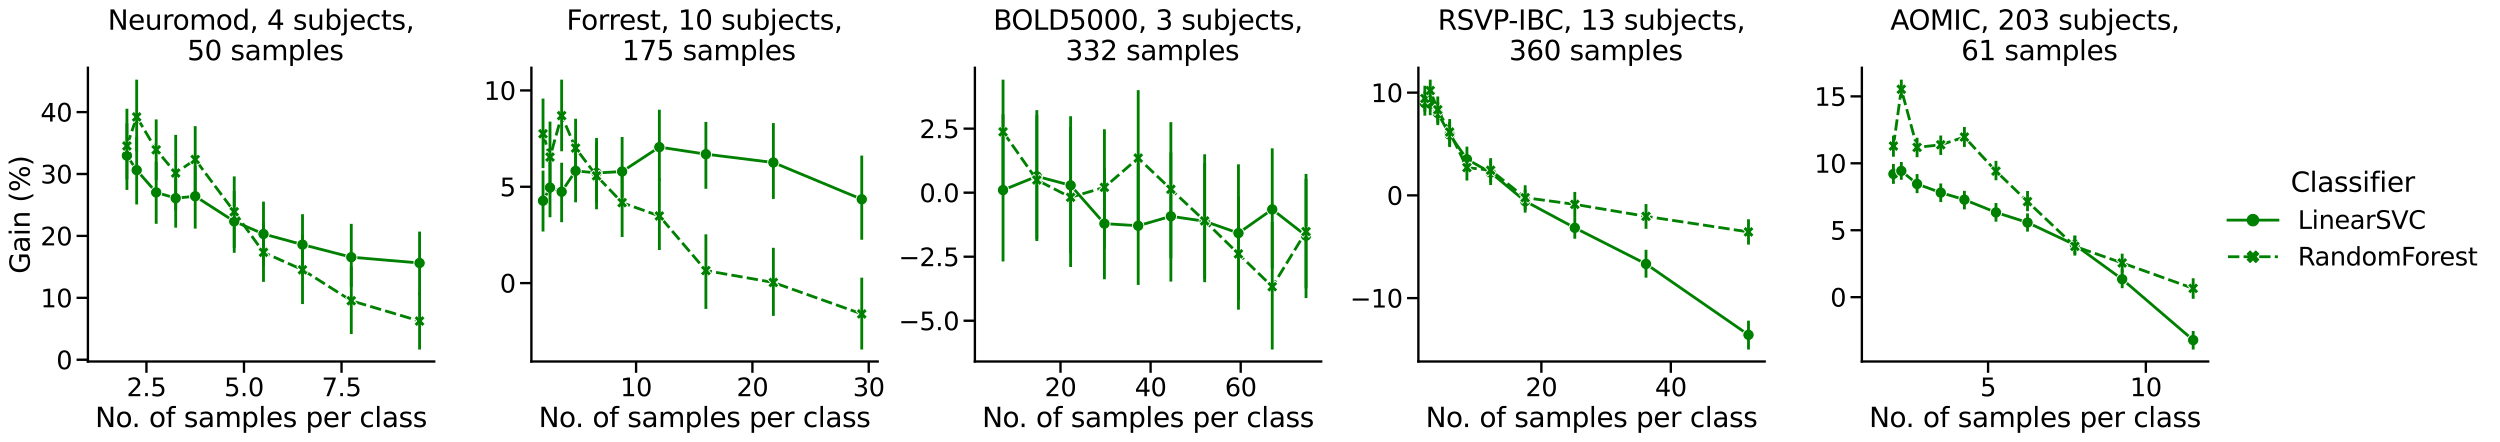 <?xml version="1.0" encoding="utf-8" standalone="no"?>
<!DOCTYPE svg PUBLIC "-//W3C//DTD SVG 1.1//EN"
  "http://www.w3.org/Graphics/SVG/1.1/DTD/svg11.dtd">
<svg xmlns:xlink="http://www.w3.org/1999/xlink" width="1985.154pt" height="350.811pt" viewBox="0 0 1985.154 350.811" xmlns="http://www.w3.org/2000/svg" version="1.1">
 <defs>
  <style type="text/css">*{stroke-linejoin: round; stroke-linecap: butt}</style>
 </defs>
 <g id="figure_1">
  <g id="patch_1">
   <path d="M 0 350.811 
L 1985.154 350.811 
L 1985.154 0 
L 0 0 
z
" style="fill: #ffffff"/>
  </g>
  <g id="axes_1">
   <g id="patch_2">
    <path d="M 69.8 287.044 
L 344.785 287.044 
L 344.785 53.8 
L 69.8 53.8 
z
" style="fill: #ffffff"/>
   </g>
   <g id="matplotlib.axis_1">
    <g id="xtick_1">
     <g id="line2d_1">
      <defs>
       <path id="m10213796eb" d="M 0 0 
L 0 9 
" style="stroke: #000000; stroke-width: 1.875"/>
      </defs>
      <g>
       <use xlink:href="#m10213796eb" x="116.276" y="287.044" style="stroke: #000000; stroke-width: 1.875"/>
      </g>
     </g>
     <g id="text_1">
      <!-- 2.5 -->
      <g transform="translate(100.532 314.589) scale(0.198 -0.198)">
       <defs>
        <path id="DejaVuSans-32" d="M 1228 531 
L 3431 531 
L 3431 0 
L 469 0 
L 469 531 
Q 828 903 1448 1529 
Q 2069 2156 2228 2338 
Q 2531 2678 2651 2914 
Q 2772 3150 2772 3378 
Q 2772 3750 2511 3984 
Q 2250 4219 1831 4219 
Q 1534 4219 1204 4116 
Q 875 4013 500 3803 
L 500 4441 
Q 881 4594 1212 4672 
Q 1544 4750 1819 4750 
Q 2544 4750 2975 4387 
Q 3406 4025 3406 3419 
Q 3406 3131 3298 2873 
Q 3191 2616 2906 2266 
Q 2828 2175 2409 1742 
Q 1991 1309 1228 531 
z
" transform="scale(0.016)"/>
        <path id="DejaVuSans-2e" d="M 684 794 
L 1344 794 
L 1344 0 
L 684 0 
L 684 794 
z
" transform="scale(0.016)"/>
        <path id="DejaVuSans-35" d="M 691 4666 
L 3169 4666 
L 3169 4134 
L 1269 4134 
L 1269 2991 
Q 1406 3038 1543 3061 
Q 1681 3084 1819 3084 
Q 2600 3084 3056 2656 
Q 3513 2228 3513 1497 
Q 3513 744 3044 326 
Q 2575 -91 1722 -91 
Q 1428 -91 1123 -41 
Q 819 9 494 109 
L 494 744 
Q 775 591 1075 516 
Q 1375 441 1709 441 
Q 2250 441 2565 725 
Q 2881 1009 2881 1497 
Q 2881 1984 2565 2268 
Q 2250 2553 1709 2553 
Q 1456 2553 1204 2497 
Q 953 2441 691 2322 
L 691 4666 
z
" transform="scale(0.016)"/>
       </defs>
       <use xlink:href="#DejaVuSans-32"/>
       <use xlink:href="#DejaVuSans-2e" x="63.623"/>
       <use xlink:href="#DejaVuSans-35" x="95.41"/>
      </g>
     </g>
    </g>
    <g id="xtick_2">
     <g id="line2d_2">
      <g>
       <use xlink:href="#m10213796eb" x="193.737" y="287.044" style="stroke: #000000; stroke-width: 1.875"/>
      </g>
     </g>
     <g id="text_2">
      <!-- 5.0 -->
      <g transform="translate(177.993 314.589) scale(0.198 -0.198)">
       <defs>
        <path id="DejaVuSans-30" d="M 2034 4250 
Q 1547 4250 1301 3770 
Q 1056 3291 1056 2328 
Q 1056 1369 1301 889 
Q 1547 409 2034 409 
Q 2525 409 2770 889 
Q 3016 1369 3016 2328 
Q 3016 3291 2770 3770 
Q 2525 4250 2034 4250 
z
M 2034 4750 
Q 2819 4750 3233 4129 
Q 3647 3509 3647 2328 
Q 3647 1150 3233 529 
Q 2819 -91 2034 -91 
Q 1250 -91 836 529 
Q 422 1150 422 2328 
Q 422 3509 836 4129 
Q 1250 4750 2034 4750 
z
" transform="scale(0.016)"/>
       </defs>
       <use xlink:href="#DejaVuSans-35"/>
       <use xlink:href="#DejaVuSans-2e" x="63.623"/>
       <use xlink:href="#DejaVuSans-30" x="95.41"/>
      </g>
     </g>
    </g>
    <g id="xtick_3">
     <g id="line2d_3">
      <g>
       <use xlink:href="#m10213796eb" x="271.197" y="287.044" style="stroke: #000000; stroke-width: 1.875"/>
      </g>
     </g>
     <g id="text_3">
      <!-- 7.5 -->
      <g transform="translate(255.453 314.589) scale(0.198 -0.198)">
       <defs>
        <path id="DejaVuSans-37" d="M 525 4666 
L 3525 4666 
L 3525 4397 
L 1831 0 
L 1172 0 
L 2766 4134 
L 525 4134 
L 525 4666 
z
" transform="scale(0.016)"/>
       </defs>
       <use xlink:href="#DejaVuSans-37"/>
       <use xlink:href="#DejaVuSans-2e" x="63.623"/>
       <use xlink:href="#DejaVuSans-35" x="95.41"/>
      </g>
     </g>
    </g>
    <g id="text_4">
     <!-- No. of samples per class -->
     <g transform="translate(75.578 339.119) scale(0.216 -0.216)">
      <defs>
       <path id="DejaVuSans-4e" d="M 628 4666 
L 1478 4666 
L 3547 763 
L 3547 4666 
L 4159 4666 
L 4159 0 
L 3309 0 
L 1241 3903 
L 1241 0 
L 628 0 
L 628 4666 
z
" transform="scale(0.016)"/>
       <path id="DejaVuSans-6f" d="M 1959 3097 
Q 1497 3097 1228 2736 
Q 959 2375 959 1747 
Q 959 1119 1226 758 
Q 1494 397 1959 397 
Q 2419 397 2687 759 
Q 2956 1122 2956 1747 
Q 2956 2369 2687 2733 
Q 2419 3097 1959 3097 
z
M 1959 3584 
Q 2709 3584 3137 3096 
Q 3566 2609 3566 1747 
Q 3566 888 3137 398 
Q 2709 -91 1959 -91 
Q 1206 -91 779 398 
Q 353 888 353 1747 
Q 353 2609 779 3096 
Q 1206 3584 1959 3584 
z
" transform="scale(0.016)"/>
       <path id="DejaVuSans-20" transform="scale(0.016)"/>
       <path id="DejaVuSans-66" d="M 2375 4863 
L 2375 4384 
L 1825 4384 
Q 1516 4384 1395 4259 
Q 1275 4134 1275 3809 
L 1275 3500 
L 2222 3500 
L 2222 3053 
L 1275 3053 
L 1275 0 
L 697 0 
L 697 3053 
L 147 3053 
L 147 3500 
L 697 3500 
L 697 3744 
Q 697 4328 969 4595 
Q 1241 4863 1831 4863 
L 2375 4863 
z
" transform="scale(0.016)"/>
       <path id="DejaVuSans-73" d="M 2834 3397 
L 2834 2853 
Q 2591 2978 2328 3040 
Q 2066 3103 1784 3103 
Q 1356 3103 1142 2972 
Q 928 2841 928 2578 
Q 928 2378 1081 2264 
Q 1234 2150 1697 2047 
L 1894 2003 
Q 2506 1872 2764 1633 
Q 3022 1394 3022 966 
Q 3022 478 2636 193 
Q 2250 -91 1575 -91 
Q 1294 -91 989 -36 
Q 684 19 347 128 
L 347 722 
Q 666 556 975 473 
Q 1284 391 1588 391 
Q 1994 391 2212 530 
Q 2431 669 2431 922 
Q 2431 1156 2273 1281 
Q 2116 1406 1581 1522 
L 1381 1569 
Q 847 1681 609 1914 
Q 372 2147 372 2553 
Q 372 3047 722 3315 
Q 1072 3584 1716 3584 
Q 2034 3584 2315 3537 
Q 2597 3491 2834 3397 
z
" transform="scale(0.016)"/>
       <path id="DejaVuSans-61" d="M 2194 1759 
Q 1497 1759 1228 1600 
Q 959 1441 959 1056 
Q 959 750 1161 570 
Q 1363 391 1709 391 
Q 2188 391 2477 730 
Q 2766 1069 2766 1631 
L 2766 1759 
L 2194 1759 
z
M 3341 1997 
L 3341 0 
L 2766 0 
L 2766 531 
Q 2569 213 2275 61 
Q 1981 -91 1556 -91 
Q 1019 -91 701 211 
Q 384 513 384 1019 
Q 384 1609 779 1909 
Q 1175 2209 1959 2209 
L 2766 2209 
L 2766 2266 
Q 2766 2663 2505 2880 
Q 2244 3097 1772 3097 
Q 1472 3097 1187 3025 
Q 903 2953 641 2809 
L 641 3341 
Q 956 3463 1253 3523 
Q 1550 3584 1831 3584 
Q 2591 3584 2966 3190 
Q 3341 2797 3341 1997 
z
" transform="scale(0.016)"/>
       <path id="DejaVuSans-6d" d="M 3328 2828 
Q 3544 3216 3844 3400 
Q 4144 3584 4550 3584 
Q 5097 3584 5394 3201 
Q 5691 2819 5691 2113 
L 5691 0 
L 5113 0 
L 5113 2094 
Q 5113 2597 4934 2840 
Q 4756 3084 4391 3084 
Q 3944 3084 3684 2787 
Q 3425 2491 3425 1978 
L 3425 0 
L 2847 0 
L 2847 2094 
Q 2847 2600 2669 2842 
Q 2491 3084 2119 3084 
Q 1678 3084 1418 2786 
Q 1159 2488 1159 1978 
L 1159 0 
L 581 0 
L 581 3500 
L 1159 3500 
L 1159 2956 
Q 1356 3278 1631 3431 
Q 1906 3584 2284 3584 
Q 2666 3584 2933 3390 
Q 3200 3197 3328 2828 
z
" transform="scale(0.016)"/>
       <path id="DejaVuSans-70" d="M 1159 525 
L 1159 -1331 
L 581 -1331 
L 581 3500 
L 1159 3500 
L 1159 2969 
Q 1341 3281 1617 3432 
Q 1894 3584 2278 3584 
Q 2916 3584 3314 3078 
Q 3713 2572 3713 1747 
Q 3713 922 3314 415 
Q 2916 -91 2278 -91 
Q 1894 -91 1617 61 
Q 1341 213 1159 525 
z
M 3116 1747 
Q 3116 2381 2855 2742 
Q 2594 3103 2138 3103 
Q 1681 3103 1420 2742 
Q 1159 2381 1159 1747 
Q 1159 1113 1420 752 
Q 1681 391 2138 391 
Q 2594 391 2855 752 
Q 3116 1113 3116 1747 
z
" transform="scale(0.016)"/>
       <path id="DejaVuSans-6c" d="M 603 4863 
L 1178 4863 
L 1178 0 
L 603 0 
L 603 4863 
z
" transform="scale(0.016)"/>
       <path id="DejaVuSans-65" d="M 3597 1894 
L 3597 1613 
L 953 1613 
Q 991 1019 1311 708 
Q 1631 397 2203 397 
Q 2534 397 2845 478 
Q 3156 559 3463 722 
L 3463 178 
Q 3153 47 2828 -22 
Q 2503 -91 2169 -91 
Q 1331 -91 842 396 
Q 353 884 353 1716 
Q 353 2575 817 3079 
Q 1281 3584 2069 3584 
Q 2775 3584 3186 3129 
Q 3597 2675 3597 1894 
z
M 3022 2063 
Q 3016 2534 2758 2815 
Q 2500 3097 2075 3097 
Q 1594 3097 1305 2825 
Q 1016 2553 972 2059 
L 3022 2063 
z
" transform="scale(0.016)"/>
       <path id="DejaVuSans-72" d="M 2631 2963 
Q 2534 3019 2420 3045 
Q 2306 3072 2169 3072 
Q 1681 3072 1420 2755 
Q 1159 2438 1159 1844 
L 1159 0 
L 581 0 
L 581 3500 
L 1159 3500 
L 1159 2956 
Q 1341 3275 1631 3429 
Q 1922 3584 2338 3584 
Q 2397 3584 2469 3576 
Q 2541 3569 2628 3553 
L 2631 2963 
z
" transform="scale(0.016)"/>
       <path id="DejaVuSans-63" d="M 3122 3366 
L 3122 2828 
Q 2878 2963 2633 3030 
Q 2388 3097 2138 3097 
Q 1578 3097 1268 2742 
Q 959 2388 959 1747 
Q 959 1106 1268 751 
Q 1578 397 2138 397 
Q 2388 397 2633 464 
Q 2878 531 3122 666 
L 3122 134 
Q 2881 22 2623 -34 
Q 2366 -91 2075 -91 
Q 1284 -91 818 406 
Q 353 903 353 1747 
Q 353 2603 823 3093 
Q 1294 3584 2113 3584 
Q 2378 3584 2631 3529 
Q 2884 3475 3122 3366 
z
" transform="scale(0.016)"/>
      </defs>
      <use xlink:href="#DejaVuSans-4e"/>
      <use xlink:href="#DejaVuSans-6f" x="74.805"/>
      <use xlink:href="#DejaVuSans-2e" x="134.236"/>
      <use xlink:href="#DejaVuSans-20" x="166.023"/>
      <use xlink:href="#DejaVuSans-6f" x="197.811"/>
      <use xlink:href="#DejaVuSans-66" x="258.992"/>
      <use xlink:href="#DejaVuSans-20" x="294.197"/>
      <use xlink:href="#DejaVuSans-73" x="325.984"/>
      <use xlink:href="#DejaVuSans-61" x="378.084"/>
      <use xlink:href="#DejaVuSans-6d" x="439.363"/>
      <use xlink:href="#DejaVuSans-70" x="536.775"/>
      <use xlink:href="#DejaVuSans-6c" x="600.252"/>
      <use xlink:href="#DejaVuSans-65" x="628.035"/>
      <use xlink:href="#DejaVuSans-73" x="689.559"/>
      <use xlink:href="#DejaVuSans-20" x="741.658"/>
      <use xlink:href="#DejaVuSans-70" x="773.445"/>
      <use xlink:href="#DejaVuSans-65" x="836.922"/>
      <use xlink:href="#DejaVuSans-72" x="898.445"/>
      <use xlink:href="#DejaVuSans-20" x="939.559"/>
      <use xlink:href="#DejaVuSans-63" x="971.346"/>
      <use xlink:href="#DejaVuSans-6c" x="1026.326"/>
      <use xlink:href="#DejaVuSans-61" x="1054.109"/>
      <use xlink:href="#DejaVuSans-73" x="1115.389"/>
      <use xlink:href="#DejaVuSans-73" x="1167.488"/>
     </g>
    </g>
   </g>
   <g id="matplotlib.axis_2">
    <g id="ytick_1">
     <g id="line2d_4">
      <defs>
       <path id="m87b8abe5bd" d="M 0 0 
L -9 0 
" style="stroke: #000000; stroke-width: 1.875"/>
      </defs>
      <g>
       <use xlink:href="#m87b8abe5bd" x="69.8" y="285.66" style="stroke: #000000; stroke-width: 1.875"/>
      </g>
     </g>
     <g id="text_5">
      <!-- 0 -->
      <g transform="translate(44.703 293.183) scale(0.198 -0.198)">
       <use xlink:href="#DejaVuSans-30"/>
      </g>
     </g>
    </g>
    <g id="ytick_2">
     <g id="line2d_5">
      <g>
       <use xlink:href="#m87b8abe5bd" x="69.8" y="236.496" style="stroke: #000000; stroke-width: 1.875"/>
      </g>
     </g>
     <g id="text_6">
      <!-- 10 -->
      <g transform="translate(32.105 244.018) scale(0.198 -0.198)">
       <defs>
        <path id="DejaVuSans-31" d="M 794 531 
L 1825 531 
L 1825 4091 
L 703 3866 
L 703 4441 
L 1819 4666 
L 2450 4666 
L 2450 531 
L 3481 531 
L 3481 0 
L 794 0 
L 794 531 
z
" transform="scale(0.016)"/>
       </defs>
       <use xlink:href="#DejaVuSans-31"/>
       <use xlink:href="#DejaVuSans-30" x="63.623"/>
      </g>
     </g>
    </g>
    <g id="ytick_3">
     <g id="line2d_6">
      <g>
       <use xlink:href="#m87b8abe5bd" x="69.8" y="187.332" style="stroke: #000000; stroke-width: 1.875"/>
      </g>
     </g>
     <g id="text_7">
      <!-- 20 -->
      <g transform="translate(32.105 194.854) scale(0.198 -0.198)">
       <use xlink:href="#DejaVuSans-32"/>
       <use xlink:href="#DejaVuSans-30" x="63.623"/>
      </g>
     </g>
    </g>
    <g id="ytick_4">
     <g id="line2d_7">
      <g>
       <use xlink:href="#m87b8abe5bd" x="69.8" y="138.167" style="stroke: #000000; stroke-width: 1.875"/>
      </g>
     </g>
     <g id="text_8">
      <!-- 30 -->
      <g transform="translate(32.105 145.69) scale(0.198 -0.198)">
       <defs>
        <path id="DejaVuSans-33" d="M 2597 2516 
Q 3050 2419 3304 2112 
Q 3559 1806 3559 1356 
Q 3559 666 3084 287 
Q 2609 -91 1734 -91 
Q 1441 -91 1130 -33 
Q 819 25 488 141 
L 488 750 
Q 750 597 1062 519 
Q 1375 441 1716 441 
Q 2309 441 2620 675 
Q 2931 909 2931 1356 
Q 2931 1769 2642 2001 
Q 2353 2234 1838 2234 
L 1294 2234 
L 1294 2753 
L 1863 2753 
Q 2328 2753 2575 2939 
Q 2822 3125 2822 3475 
Q 2822 3834 2567 4026 
Q 2313 4219 1838 4219 
Q 1578 4219 1281 4162 
Q 984 4106 628 3988 
L 628 4550 
Q 988 4650 1302 4700 
Q 1616 4750 1894 4750 
Q 2613 4750 3031 4423 
Q 3450 4097 3450 3541 
Q 3450 3153 3228 2886 
Q 3006 2619 2597 2516 
z
" transform="scale(0.016)"/>
       </defs>
       <use xlink:href="#DejaVuSans-33"/>
       <use xlink:href="#DejaVuSans-30" x="63.623"/>
      </g>
     </g>
    </g>
    <g id="ytick_5">
     <g id="line2d_8">
      <g>
       <use xlink:href="#m87b8abe5bd" x="69.8" y="89.003" style="stroke: #000000; stroke-width: 1.875"/>
      </g>
     </g>
     <g id="text_9">
      <!-- 40 -->
      <g transform="translate(32.105 96.526) scale(0.198 -0.198)">
       <defs>
        <path id="DejaVuSans-34" d="M 2419 4116 
L 825 1625 
L 2419 1625 
L 2419 4116 
z
M 2253 4666 
L 3047 4666 
L 3047 1625 
L 3713 1625 
L 3713 1100 
L 3047 1100 
L 3047 0 
L 2419 0 
L 2419 1100 
L 313 1100 
L 313 1709 
L 2253 4666 
z
" transform="scale(0.016)"/>
       </defs>
       <use xlink:href="#DejaVuSans-34"/>
       <use xlink:href="#DejaVuSans-30" x="63.623"/>
      </g>
     </g>
    </g>
    <g id="text_10">
     <!-- Gain (%) -->
     <g transform="translate(23.613 217.375) rotate(-90) scale(0.216 -0.216)">
      <defs>
       <path id="DejaVuSans-47" d="M 3809 666 
L 3809 1919 
L 2778 1919 
L 2778 2438 
L 4434 2438 
L 4434 434 
Q 4069 175 3628 42 
Q 3188 -91 2688 -91 
Q 1594 -91 976 548 
Q 359 1188 359 2328 
Q 359 3472 976 4111 
Q 1594 4750 2688 4750 
Q 3144 4750 3555 4637 
Q 3966 4525 4313 4306 
L 4313 3634 
Q 3963 3931 3569 4081 
Q 3175 4231 2741 4231 
Q 1884 4231 1454 3753 
Q 1025 3275 1025 2328 
Q 1025 1384 1454 906 
Q 1884 428 2741 428 
Q 3075 428 3337 486 
Q 3600 544 3809 666 
z
" transform="scale(0.016)"/>
       <path id="DejaVuSans-69" d="M 603 3500 
L 1178 3500 
L 1178 0 
L 603 0 
L 603 3500 
z
M 603 4863 
L 1178 4863 
L 1178 4134 
L 603 4134 
L 603 4863 
z
" transform="scale(0.016)"/>
       <path id="DejaVuSans-6e" d="M 3513 2113 
L 3513 0 
L 2938 0 
L 2938 2094 
Q 2938 2591 2744 2837 
Q 2550 3084 2163 3084 
Q 1697 3084 1428 2787 
Q 1159 2491 1159 1978 
L 1159 0 
L 581 0 
L 581 3500 
L 1159 3500 
L 1159 2956 
Q 1366 3272 1645 3428 
Q 1925 3584 2291 3584 
Q 2894 3584 3203 3211 
Q 3513 2838 3513 2113 
z
" transform="scale(0.016)"/>
       <path id="DejaVuSans-28" d="M 1984 4856 
Q 1566 4138 1362 3434 
Q 1159 2731 1159 2009 
Q 1159 1288 1364 580 
Q 1569 -128 1984 -844 
L 1484 -844 
Q 1016 -109 783 600 
Q 550 1309 550 2009 
Q 550 2706 781 3412 
Q 1013 4119 1484 4856 
L 1984 4856 
z
" transform="scale(0.016)"/>
       <path id="DejaVuSans-25" d="M 4653 2053 
Q 4381 2053 4226 1822 
Q 4072 1591 4072 1178 
Q 4072 772 4226 539 
Q 4381 306 4653 306 
Q 4919 306 5073 539 
Q 5228 772 5228 1178 
Q 5228 1588 5073 1820 
Q 4919 2053 4653 2053 
z
M 4653 2450 
Q 5147 2450 5437 2106 
Q 5728 1763 5728 1178 
Q 5728 594 5436 251 
Q 5144 -91 4653 -91 
Q 4153 -91 3862 251 
Q 3572 594 3572 1178 
Q 3572 1766 3864 2108 
Q 4156 2450 4653 2450 
z
M 1428 4353 
Q 1159 4353 1004 4120 
Q 850 3888 850 3481 
Q 850 3069 1003 2837 
Q 1156 2606 1428 2606 
Q 1700 2606 1854 2837 
Q 2009 3069 2009 3481 
Q 2009 3884 1853 4118 
Q 1697 4353 1428 4353 
z
M 4250 4750 
L 4750 4750 
L 1831 -91 
L 1331 -91 
L 4250 4750 
z
M 1428 4750 
Q 1922 4750 2215 4408 
Q 2509 4066 2509 3481 
Q 2509 2891 2217 2550 
Q 1925 2209 1428 2209 
Q 931 2209 642 2551 
Q 353 2894 353 3481 
Q 353 4063 643 4406 
Q 934 4750 1428 4750 
z
" transform="scale(0.016)"/>
       <path id="DejaVuSans-29" d="M 513 4856 
L 1013 4856 
Q 1481 4119 1714 3412 
Q 1947 2706 1947 2009 
Q 1947 1309 1714 600 
Q 1481 -109 1013 -844 
L 513 -844 
Q 928 -128 1133 580 
Q 1338 1288 1338 2009 
Q 1338 2731 1133 3434 
Q 928 4138 513 4856 
z
" transform="scale(0.016)"/>
      </defs>
      <use xlink:href="#DejaVuSans-47"/>
      <use xlink:href="#DejaVuSans-61" x="77.49"/>
      <use xlink:href="#DejaVuSans-69" x="138.77"/>
      <use xlink:href="#DejaVuSans-6e" x="166.553"/>
      <use xlink:href="#DejaVuSans-20" x="229.932"/>
      <use xlink:href="#DejaVuSans-28" x="261.719"/>
      <use xlink:href="#DejaVuSans-25" x="300.732"/>
      <use xlink:href="#DejaVuSans-29" x="395.752"/>
     </g>
    </g>
   </g>
   <g id="line2d_9">
    <path d="M 100.784 123.572 
L 108.53 135.095 
L 124.023 152.763 
L 139.515 157.372 
L 155.007 155.836 
L 185.991 175.809 
L 209.229 185.795 
L 240.213 194.245 
L 278.943 204.232 
L 333.166 208.841 
" clip-path="url(#pa0679f95ca)" style="fill: none; stroke: #008000; stroke-width: 2.25; stroke-linecap: square"/>
    <defs>
     <path id="m712e17e88b" d="M 0 4.5 
C 1.193 4.5 2.338 4.026 3.182 3.182 
C 4.026 2.338 4.5 1.193 4.5 0 
C 4.5 -1.193 4.026 -2.338 3.182 -3.182 
C 2.338 -4.026 1.193 -4.5 0 -4.5 
C -1.193 -4.5 -2.338 -4.026 -3.182 -3.182 
C -4.026 -2.338 -4.5 -1.193 -4.5 0 
C -4.5 1.193 -4.026 2.338 -3.182 3.182 
C -2.338 4.026 -1.193 4.5 0 4.5 
z
" style="stroke: #ffffff; stroke-width: 0.75"/>
    </defs>
    <g clip-path="url(#pa0679f95ca)">
     <use xlink:href="#m712e17e88b" x="100.784" y="123.572" style="fill: #008000; stroke: #ffffff; stroke-width: 0.75"/>
     <use xlink:href="#m712e17e88b" x="108.53" y="135.095" style="fill: #008000; stroke: #ffffff; stroke-width: 0.75"/>
     <use xlink:href="#m712e17e88b" x="124.023" y="152.763" style="fill: #008000; stroke: #ffffff; stroke-width: 0.75"/>
     <use xlink:href="#m712e17e88b" x="139.515" y="157.372" style="fill: #008000; stroke: #ffffff; stroke-width: 0.75"/>
     <use xlink:href="#m712e17e88b" x="155.007" y="155.836" style="fill: #008000; stroke: #ffffff; stroke-width: 0.75"/>
     <use xlink:href="#m712e17e88b" x="185.991" y="175.809" style="fill: #008000; stroke: #ffffff; stroke-width: 0.75"/>
     <use xlink:href="#m712e17e88b" x="209.229" y="185.795" style="fill: #008000; stroke: #ffffff; stroke-width: 0.75"/>
     <use xlink:href="#m712e17e88b" x="240.213" y="194.245" style="fill: #008000; stroke: #ffffff; stroke-width: 0.75"/>
     <use xlink:href="#m712e17e88b" x="278.943" y="204.232" style="fill: #008000; stroke: #ffffff; stroke-width: 0.75"/>
     <use xlink:href="#m712e17e88b" x="333.166" y="208.841" style="fill: #008000; stroke: #ffffff; stroke-width: 0.75"/>
    </g>
   </g>
   <g id="LineCollection_1">
    <path d="M 100.784 149.69 
L 100.784 98.99 
" clip-path="url(#pa0679f95ca)" style="fill: none; stroke: #008000; stroke-width: 2.25; stroke-linecap: square"/>
    <path d="M 108.53 161.213 
L 108.53 109.744 
" clip-path="url(#pa0679f95ca)" style="fill: none; stroke: #008000; stroke-width: 2.25; stroke-linecap: square"/>
    <path d="M 124.023 176.596 
L 124.023 129.679 
" clip-path="url(#pa0679f95ca)" style="fill: none; stroke: #008000; stroke-width: 2.25; stroke-linecap: square"/>
    <path d="M 139.515 179.65 
L 139.515 135.095 
" clip-path="url(#pa0679f95ca)" style="fill: none; stroke: #008000; stroke-width: 2.25; stroke-linecap: square"/>
    <path d="M 155.007 180.418 
L 155.007 132.79 
" clip-path="url(#pa0679f95ca)" style="fill: none; stroke: #008000; stroke-width: 2.25; stroke-linecap: square"/>
    <path d="M 185.991 199.623 
L 185.991 152.763 
" clip-path="url(#pa0679f95ca)" style="fill: none; stroke: #008000; stroke-width: 2.25; stroke-linecap: square"/>
    <path d="M 209.229 209.609 
L 209.229 161.213 
" clip-path="url(#pa0679f95ca)" style="fill: none; stroke: #008000; stroke-width: 2.25; stroke-linecap: square"/>
    <path d="M 240.213 217.31 
L 240.213 171.2 
" clip-path="url(#pa0679f95ca)" style="fill: none; stroke: #008000; stroke-width: 2.25; stroke-linecap: square"/>
    <path d="M 278.943 226.509 
L 278.943 178.882 
" clip-path="url(#pa0679f95ca)" style="fill: none; stroke: #008000; stroke-width: 2.25; stroke-linecap: square"/>
    <path d="M 333.166 233.442 
L 333.166 185.027 
" clip-path="url(#pa0679f95ca)" style="fill: none; stroke: #008000; stroke-width: 2.25; stroke-linecap: square"/>
   </g>
   <g id="line2d_10">
    <path d="M 100.784 115.89 
L 108.53 92.844 
L 124.023 118.963 
L 139.515 137.399 
L 155.007 126.645 
L 185.991 168.127 
L 209.229 200.391 
L 240.213 214.218 
L 278.943 238.801 
L 333.166 254.933 
" clip-path="url(#pa0679f95ca)" style="fill: none; stroke-dasharray: 9,3.375; stroke-dashoffset: 0; stroke: #008000; stroke-width: 2.25"/>
    <defs>
     <path id="ma285e9086c" d="M -2.25 4.5 
L 0 2.25 
L 2.25 4.5 
L 4.5 2.25 
L 2.25 0 
L 4.5 -2.25 
L 2.25 -4.5 
L 0 -2.25 
L -2.25 -4.5 
L -4.5 -2.25 
L -2.25 0 
L -4.5 2.25 
z
" style="stroke: #ffffff; stroke-width: 0.75; stroke-linejoin: miter"/>
    </defs>
    <g clip-path="url(#pa0679f95ca)">
     <use xlink:href="#ma285e9086c" x="100.784" y="115.89" style="fill: #008000; stroke: #ffffff; stroke-width: 0.75; stroke-linejoin: miter"/>
     <use xlink:href="#ma285e9086c" x="108.53" y="92.844" style="fill: #008000; stroke: #ffffff; stroke-width: 0.75; stroke-linejoin: miter"/>
     <use xlink:href="#ma285e9086c" x="124.023" y="118.963" style="fill: #008000; stroke: #ffffff; stroke-width: 0.75; stroke-linejoin: miter"/>
     <use xlink:href="#ma285e9086c" x="139.515" y="137.399" style="fill: #008000; stroke: #ffffff; stroke-width: 0.75; stroke-linejoin: miter"/>
     <use xlink:href="#ma285e9086c" x="155.007" y="126.645" style="fill: #008000; stroke: #ffffff; stroke-width: 0.75; stroke-linejoin: miter"/>
     <use xlink:href="#ma285e9086c" x="185.991" y="168.127" style="fill: #008000; stroke: #ffffff; stroke-width: 0.75; stroke-linejoin: miter"/>
     <use xlink:href="#ma285e9086c" x="209.229" y="200.391" style="fill: #008000; stroke: #ffffff; stroke-width: 0.75; stroke-linejoin: miter"/>
     <use xlink:href="#ma285e9086c" x="240.213" y="214.218" style="fill: #008000; stroke: #ffffff; stroke-width: 0.75; stroke-linejoin: miter"/>
     <use xlink:href="#ma285e9086c" x="278.943" y="238.801" style="fill: #008000; stroke: #ffffff; stroke-width: 0.75; stroke-linejoin: miter"/>
     <use xlink:href="#ma285e9086c" x="333.166" y="254.933" style="fill: #008000; stroke: #ffffff; stroke-width: 0.75; stroke-linejoin: miter"/>
    </g>
   </g>
   <g id="LineCollection_2">
    <path d="M 100.784 141.259 
L 100.784 87.467 
" clip-path="url(#pa0679f95ca)" style="fill: none; stroke: #008000; stroke-width: 2.25; stroke-linecap: square"/>
    <path d="M 108.53 118.963 
L 108.53 64.402 
" clip-path="url(#pa0679f95ca)" style="fill: none; stroke: #008000; stroke-width: 2.25; stroke-linecap: square"/>
    <path d="M 124.023 142.028 
L 124.023 95.917 
" clip-path="url(#pa0679f95ca)" style="fill: none; stroke: #008000; stroke-width: 2.25; stroke-linecap: square"/>
    <path d="M 139.515 165.822 
L 139.515 108.208 
" clip-path="url(#pa0679f95ca)" style="fill: none; stroke: #008000; stroke-width: 2.25; stroke-linecap: square"/>
    <path d="M 155.007 151.227 
L 155.007 101.294 
" clip-path="url(#pa0679f95ca)" style="fill: none; stroke: #008000; stroke-width: 2.25; stroke-linecap: square"/>
    <path d="M 185.991 195.782 
L 185.991 141.221 
" clip-path="url(#pa0679f95ca)" style="fill: none; stroke: #008000; stroke-width: 2.25; stroke-linecap: square"/>
    <path d="M 209.229 222.669 
L 209.229 178.113 
" clip-path="url(#pa0679f95ca)" style="fill: none; stroke: #008000; stroke-width: 2.25; stroke-linecap: square"/>
    <path d="M 240.213 240.337 
L 240.213 187.313 
" clip-path="url(#pa0679f95ca)" style="fill: none; stroke: #008000; stroke-width: 2.25; stroke-linecap: square"/>
    <path d="M 278.943 264.151 
L 278.943 212.682 
" clip-path="url(#pa0679f95ca)" style="fill: none; stroke: #008000; stroke-width: 2.25; stroke-linecap: square"/>
    <path d="M 333.166 276.442 
L 333.166 233.423 
" clip-path="url(#pa0679f95ca)" style="fill: none; stroke: #008000; stroke-width: 2.25; stroke-linecap: square"/>
   </g>
   <g id="line2d_11"/>
   <g id="line2d_12"/>
   <g id="line2d_13"/>
   <g id="line2d_14"/>
   <g id="patch_3">
    <path d="M 69.8 287.044 
L 69.8 53.8 
" style="fill: none; stroke: #000000; stroke-width: 1.875; stroke-linejoin: miter; stroke-linecap: square"/>
   </g>
   <g id="patch_4">
    <path d="M 69.8 287.044 
L 344.785 287.044 
" style="fill: none; stroke: #000000; stroke-width: 1.875; stroke-linejoin: miter; stroke-linecap: square"/>
   </g>
   <g id="text_11">
    <!-- Neuromod, 4 subjects, -->
    <g transform="translate(85.561 23.613) scale(0.216 -0.216)">
     <defs>
      <path id="DejaVuSans-75" d="M 544 1381 
L 544 3500 
L 1119 3500 
L 1119 1403 
Q 1119 906 1312 657 
Q 1506 409 1894 409 
Q 2359 409 2629 706 
Q 2900 1003 2900 1516 
L 2900 3500 
L 3475 3500 
L 3475 0 
L 2900 0 
L 2900 538 
Q 2691 219 2414 64 
Q 2138 -91 1772 -91 
Q 1169 -91 856 284 
Q 544 659 544 1381 
z
M 1991 3584 
L 1991 3584 
z
" transform="scale(0.016)"/>
      <path id="DejaVuSans-64" d="M 2906 2969 
L 2906 4863 
L 3481 4863 
L 3481 0 
L 2906 0 
L 2906 525 
Q 2725 213 2448 61 
Q 2172 -91 1784 -91 
Q 1150 -91 751 415 
Q 353 922 353 1747 
Q 353 2572 751 3078 
Q 1150 3584 1784 3584 
Q 2172 3584 2448 3432 
Q 2725 3281 2906 2969 
z
M 947 1747 
Q 947 1113 1208 752 
Q 1469 391 1925 391 
Q 2381 391 2643 752 
Q 2906 1113 2906 1747 
Q 2906 2381 2643 2742 
Q 2381 3103 1925 3103 
Q 1469 3103 1208 2742 
Q 947 2381 947 1747 
z
" transform="scale(0.016)"/>
      <path id="DejaVuSans-2c" d="M 750 794 
L 1409 794 
L 1409 256 
L 897 -744 
L 494 -744 
L 750 256 
L 750 794 
z
" transform="scale(0.016)"/>
      <path id="DejaVuSans-62" d="M 3116 1747 
Q 3116 2381 2855 2742 
Q 2594 3103 2138 3103 
Q 1681 3103 1420 2742 
Q 1159 2381 1159 1747 
Q 1159 1113 1420 752 
Q 1681 391 2138 391 
Q 2594 391 2855 752 
Q 3116 1113 3116 1747 
z
M 1159 2969 
Q 1341 3281 1617 3432 
Q 1894 3584 2278 3584 
Q 2916 3584 3314 3078 
Q 3713 2572 3713 1747 
Q 3713 922 3314 415 
Q 2916 -91 2278 -91 
Q 1894 -91 1617 61 
Q 1341 213 1159 525 
L 1159 0 
L 581 0 
L 581 4863 
L 1159 4863 
L 1159 2969 
z
" transform="scale(0.016)"/>
      <path id="DejaVuSans-6a" d="M 603 3500 
L 1178 3500 
L 1178 -63 
Q 1178 -731 923 -1031 
Q 669 -1331 103 -1331 
L -116 -1331 
L -116 -844 
L 38 -844 
Q 366 -844 484 -692 
Q 603 -541 603 -63 
L 603 3500 
z
M 603 4863 
L 1178 4863 
L 1178 4134 
L 603 4134 
L 603 4863 
z
" transform="scale(0.016)"/>
      <path id="DejaVuSans-74" d="M 1172 4494 
L 1172 3500 
L 2356 3500 
L 2356 3053 
L 1172 3053 
L 1172 1153 
Q 1172 725 1289 603 
Q 1406 481 1766 481 
L 2356 481 
L 2356 0 
L 1766 0 
Q 1100 0 847 248 
Q 594 497 594 1153 
L 594 3053 
L 172 3053 
L 172 3500 
L 594 3500 
L 594 4494 
L 1172 4494 
z
" transform="scale(0.016)"/>
     </defs>
     <use xlink:href="#DejaVuSans-4e"/>
     <use xlink:href="#DejaVuSans-65" x="74.805"/>
     <use xlink:href="#DejaVuSans-75" x="136.328"/>
     <use xlink:href="#DejaVuSans-72" x="199.707"/>
     <use xlink:href="#DejaVuSans-6f" x="238.57"/>
     <use xlink:href="#DejaVuSans-6d" x="299.752"/>
     <use xlink:href="#DejaVuSans-6f" x="397.164"/>
     <use xlink:href="#DejaVuSans-64" x="458.346"/>
     <use xlink:href="#DejaVuSans-2c" x="521.822"/>
     <use xlink:href="#DejaVuSans-20" x="553.609"/>
     <use xlink:href="#DejaVuSans-34" x="585.396"/>
     <use xlink:href="#DejaVuSans-20" x="649.02"/>
     <use xlink:href="#DejaVuSans-73" x="680.807"/>
     <use xlink:href="#DejaVuSans-75" x="732.906"/>
     <use xlink:href="#DejaVuSans-62" x="796.285"/>
     <use xlink:href="#DejaVuSans-6a" x="859.762"/>
     <use xlink:href="#DejaVuSans-65" x="887.545"/>
     <use xlink:href="#DejaVuSans-63" x="949.068"/>
     <use xlink:href="#DejaVuSans-74" x="1004.049"/>
     <use xlink:href="#DejaVuSans-73" x="1043.258"/>
     <use xlink:href="#DejaVuSans-2c" x="1095.357"/>
    </g>
    <!--  50 samples -->
    <g transform="translate(141.792 47.8) scale(0.216 -0.216)">
     <use xlink:href="#DejaVuSans-20"/>
     <use xlink:href="#DejaVuSans-35" x="31.787"/>
     <use xlink:href="#DejaVuSans-30" x="95.41"/>
     <use xlink:href="#DejaVuSans-20" x="159.033"/>
     <use xlink:href="#DejaVuSans-73" x="190.82"/>
     <use xlink:href="#DejaVuSans-61" x="242.92"/>
     <use xlink:href="#DejaVuSans-6d" x="304.199"/>
     <use xlink:href="#DejaVuSans-70" x="401.611"/>
     <use xlink:href="#DejaVuSans-6c" x="465.088"/>
     <use xlink:href="#DejaVuSans-65" x="492.871"/>
     <use xlink:href="#DejaVuSans-73" x="554.395"/>
    </g>
   </g>
  </g>
  <g id="axes_2">
   <g id="patch_5">
    <path d="M 421.959 287.044 
L 696.944 287.044 
L 696.944 53.8 
L 421.959 53.8 
z
" style="fill: #ffffff"/>
   </g>
   <g id="matplotlib.axis_3">
    <g id="xtick_4">
     <g id="line2d_15">
      <g>
       <use xlink:href="#m10213796eb" x="505.092" y="287.044" style="stroke: #000000; stroke-width: 1.875"/>
      </g>
     </g>
     <g id="text_12">
      <!-- 10 -->
      <g transform="translate(492.494 314.589) scale(0.198 -0.198)">
       <use xlink:href="#DejaVuSans-31"/>
       <use xlink:href="#DejaVuSans-30" x="63.623"/>
      </g>
     </g>
    </g>
    <g id="xtick_5">
     <g id="line2d_16">
      <g>
       <use xlink:href="#m10213796eb" x="597.462" y="287.044" style="stroke: #000000; stroke-width: 1.875"/>
      </g>
     </g>
     <g id="text_13">
      <!-- 20 -->
      <g transform="translate(584.864 314.589) scale(0.198 -0.198)">
       <use xlink:href="#DejaVuSans-32"/>
       <use xlink:href="#DejaVuSans-30" x="63.623"/>
      </g>
     </g>
    </g>
    <g id="xtick_6">
     <g id="line2d_17">
      <g>
       <use xlink:href="#m10213796eb" x="689.831" y="287.044" style="stroke: #000000; stroke-width: 1.875"/>
      </g>
     </g>
     <g id="text_14">
      <!-- 30 -->
      <g transform="translate(677.234 314.589) scale(0.198 -0.198)">
       <use xlink:href="#DejaVuSans-33"/>
       <use xlink:href="#DejaVuSans-30" x="63.623"/>
      </g>
     </g>
    </g>
    <g id="text_15">
     <!-- No. of samples per class -->
     <g transform="translate(427.737 339.119) scale(0.216 -0.216)">
      <use xlink:href="#DejaVuSans-4e"/>
      <use xlink:href="#DejaVuSans-6f" x="74.805"/>
      <use xlink:href="#DejaVuSans-2e" x="134.236"/>
      <use xlink:href="#DejaVuSans-20" x="166.023"/>
      <use xlink:href="#DejaVuSans-6f" x="197.811"/>
      <use xlink:href="#DejaVuSans-66" x="258.992"/>
      <use xlink:href="#DejaVuSans-20" x="294.197"/>
      <use xlink:href="#DejaVuSans-73" x="325.984"/>
      <use xlink:href="#DejaVuSans-61" x="378.084"/>
      <use xlink:href="#DejaVuSans-6d" x="439.363"/>
      <use xlink:href="#DejaVuSans-70" x="536.775"/>
      <use xlink:href="#DejaVuSans-6c" x="600.252"/>
      <use xlink:href="#DejaVuSans-65" x="628.035"/>
      <use xlink:href="#DejaVuSans-73" x="689.559"/>
      <use xlink:href="#DejaVuSans-20" x="741.658"/>
      <use xlink:href="#DejaVuSans-70" x="773.445"/>
      <use xlink:href="#DejaVuSans-65" x="836.922"/>
      <use xlink:href="#DejaVuSans-72" x="898.445"/>
      <use xlink:href="#DejaVuSans-20" x="939.559"/>
      <use xlink:href="#DejaVuSans-63" x="971.346"/>
      <use xlink:href="#DejaVuSans-6c" x="1026.326"/>
      <use xlink:href="#DejaVuSans-61" x="1054.109"/>
      <use xlink:href="#DejaVuSans-73" x="1115.389"/>
      <use xlink:href="#DejaVuSans-73" x="1167.488"/>
     </g>
    </g>
   </g>
   <g id="matplotlib.axis_4">
    <g id="ytick_6">
     <g id="line2d_18">
      <g>
       <use xlink:href="#m87b8abe5bd" x="421.959" y="224.803" style="stroke: #000000; stroke-width: 1.875"/>
      </g>
     </g>
     <g id="text_16">
      <!-- 0 -->
      <g transform="translate(396.862 232.326) scale(0.198 -0.198)">
       <use xlink:href="#DejaVuSans-30"/>
      </g>
     </g>
    </g>
    <g id="ytick_7">
     <g id="line2d_19">
      <g>
       <use xlink:href="#m87b8abe5bd" x="421.959" y="148.302" style="stroke: #000000; stroke-width: 1.875"/>
      </g>
     </g>
     <g id="text_17">
      <!-- 5 -->
      <g transform="translate(396.862 155.824) scale(0.198 -0.198)">
       <use xlink:href="#DejaVuSans-35"/>
      </g>
     </g>
    </g>
    <g id="ytick_8">
     <g id="line2d_20">
      <g>
       <use xlink:href="#m87b8abe5bd" x="421.959" y="71.8" style="stroke: #000000; stroke-width: 1.875"/>
      </g>
     </g>
     <g id="text_18">
      <!-- 10 -->
      <g transform="translate(384.264 79.323) scale(0.198 -0.198)">
       <use xlink:href="#DejaVuSans-31"/>
       <use xlink:href="#DejaVuSans-30" x="63.623"/>
      </g>
     </g>
    </g>
   </g>
   <g id="line2d_21">
    <path d="M 431.196 159.395 
L 436.739 148.939 
L 445.976 152.254 
L 457.06 135.679 
L 473.686 137.337 
L 494.008 136.189 
L 523.566 116.809 
L 560.514 122.419 
L 614.088 129.049 
L 684.289 158.247 
" clip-path="url(#p31e494904a)" style="fill: none; stroke: #008000; stroke-width: 2.25; stroke-linecap: square"/>
    <g clip-path="url(#p31e494904a)">
     <use xlink:href="#m712e17e88b" x="431.196" y="159.395" style="fill: #008000; stroke: #ffffff; stroke-width: 0.75"/>
     <use xlink:href="#m712e17e88b" x="436.739" y="148.939" style="fill: #008000; stroke: #ffffff; stroke-width: 0.75"/>
     <use xlink:href="#m712e17e88b" x="445.976" y="152.254" style="fill: #008000; stroke: #ffffff; stroke-width: 0.75"/>
     <use xlink:href="#m712e17e88b" x="457.06" y="135.679" style="fill: #008000; stroke: #ffffff; stroke-width: 0.75"/>
     <use xlink:href="#m712e17e88b" x="473.686" y="137.337" style="fill: #008000; stroke: #ffffff; stroke-width: 0.75"/>
     <use xlink:href="#m712e17e88b" x="494.008" y="136.189" style="fill: #008000; stroke: #ffffff; stroke-width: 0.75"/>
     <use xlink:href="#m712e17e88b" x="523.566" y="116.809" style="fill: #008000; stroke: #ffffff; stroke-width: 0.75"/>
     <use xlink:href="#m712e17e88b" x="560.514" y="122.419" style="fill: #008000; stroke: #ffffff; stroke-width: 0.75"/>
     <use xlink:href="#m712e17e88b" x="614.088" y="129.049" style="fill: #008000; stroke: #ffffff; stroke-width: 0.75"/>
     <use xlink:href="#m712e17e88b" x="684.289" y="158.247" style="fill: #008000; stroke: #ffffff; stroke-width: 0.75"/>
    </g>
   </g>
   <g id="LineCollection_3">
    <path d="M 431.196 182.731 
L 431.196 136.572 
" clip-path="url(#p31e494904a)" style="fill: none; stroke: #008000; stroke-width: 2.25; stroke-linecap: square"/>
    <path d="M 436.739 171.383 
L 436.739 124.714 
" clip-path="url(#p31e494904a)" style="fill: none; stroke: #008000; stroke-width: 2.25; stroke-linecap: square"/>
    <path d="M 445.976 175.332 
L 445.976 130.321 
" clip-path="url(#p31e494904a)" style="fill: none; stroke: #008000; stroke-width: 2.25; stroke-linecap: square"/>
    <path d="M 457.06 159.525 
L 457.06 113.745 
" clip-path="url(#p31e494904a)" style="fill: none; stroke: #008000; stroke-width: 2.25; stroke-linecap: square"/>
    <path d="M 473.686 160.163 
L 473.686 110.676 
" clip-path="url(#p31e494904a)" style="fill: none; stroke: #008000; stroke-width: 2.25; stroke-linecap: square"/>
    <path d="M 494.008 161.562 
L 494.008 109.914 
" clip-path="url(#p31e494904a)" style="fill: none; stroke: #008000; stroke-width: 2.25; stroke-linecap: square"/>
    <path d="M 523.566 142.443 
L 523.566 88.245 
" clip-path="url(#p31e494904a)" style="fill: none; stroke: #008000; stroke-width: 2.25; stroke-linecap: square"/>
    <path d="M 560.514 148.815 
L 560.514 97.926 
" clip-path="url(#p31e494904a)" style="fill: none; stroke: #008000; stroke-width: 2.25; stroke-linecap: square"/>
    <path d="M 614.088 156.854 
L 614.088 98.828 
" clip-path="url(#p31e494904a)" style="fill: none; stroke: #008000; stroke-width: 2.25; stroke-linecap: square"/>
    <path d="M 684.289 189.23 
L 684.289 124.704 
" clip-path="url(#p31e494904a)" style="fill: none; stroke: #008000; stroke-width: 2.25; stroke-linecap: square"/>
   </g>
   <g id="line2d_22">
    <path d="M 431.196 106.226 
L 436.739 124.714 
L 445.976 91.818 
L 457.06 117.574 
L 473.686 139.632 
L 494.008 160.925 
L 523.566 171.507 
L 560.514 214.858 
L 614.088 224.293 
L 684.289 249.284 
" clip-path="url(#p31e494904a)" style="fill: none; stroke-dasharray: 9,3.375; stroke-dashoffset: 0; stroke: #008000; stroke-width: 2.25"/>
    <g clip-path="url(#p31e494904a)">
     <use xlink:href="#ma285e9086c" x="431.196" y="106.226" style="fill: #008000; stroke: #ffffff; stroke-width: 0.75; stroke-linejoin: miter"/>
     <use xlink:href="#ma285e9086c" x="436.739" y="124.714" style="fill: #008000; stroke: #ffffff; stroke-width: 0.75; stroke-linejoin: miter"/>
     <use xlink:href="#ma285e9086c" x="445.976" y="91.818" style="fill: #008000; stroke: #ffffff; stroke-width: 0.75; stroke-linejoin: miter"/>
     <use xlink:href="#ma285e9086c" x="457.06" y="117.574" style="fill: #008000; stroke: #ffffff; stroke-width: 0.75; stroke-linejoin: miter"/>
     <use xlink:href="#ma285e9086c" x="473.686" y="139.632" style="fill: #008000; stroke: #ffffff; stroke-width: 0.75; stroke-linejoin: miter"/>
     <use xlink:href="#ma285e9086c" x="494.008" y="160.925" style="fill: #008000; stroke: #ffffff; stroke-width: 0.75; stroke-linejoin: miter"/>
     <use xlink:href="#ma285e9086c" x="523.566" y="171.507" style="fill: #008000; stroke: #ffffff; stroke-width: 0.75; stroke-linejoin: miter"/>
     <use xlink:href="#ma285e9086c" x="560.514" y="214.858" style="fill: #008000; stroke: #ffffff; stroke-width: 0.75; stroke-linejoin: miter"/>
     <use xlink:href="#ma285e9086c" x="614.088" y="224.293" style="fill: #008000; stroke: #ffffff; stroke-width: 0.75; stroke-linejoin: miter"/>
     <use xlink:href="#ma285e9086c" x="684.289" y="249.284" style="fill: #008000; stroke: #ffffff; stroke-width: 0.75; stroke-linejoin: miter"/>
    </g>
   </g>
   <g id="LineCollection_4">
    <path d="M 431.196 132.364 
L 431.196 79.447 
" clip-path="url(#p31e494904a)" style="fill: none; stroke: #008000; stroke-width: 2.25; stroke-linecap: square"/>
    <path d="M 436.739 152.264 
L 436.739 97.667 
" clip-path="url(#p31e494904a)" style="fill: none; stroke: #008000; stroke-width: 2.25; stroke-linecap: square"/>
    <path d="M 445.976 118.979 
L 445.976 64.402 
" clip-path="url(#p31e494904a)" style="fill: none; stroke: #008000; stroke-width: 2.25; stroke-linecap: square"/>
    <path d="M 457.06 142.182 
L 457.06 95.382 
" clip-path="url(#p31e494904a)" style="fill: none; stroke: #008000; stroke-width: 2.25; stroke-linecap: square"/>
    <path d="M 473.686 165.024 
L 473.686 114.128 
" clip-path="url(#p31e494904a)" style="fill: none; stroke: #008000; stroke-width: 2.25; stroke-linecap: square"/>
    <path d="M 494.008 187.072 
L 494.008 134.528 
" clip-path="url(#p31e494904a)" style="fill: none; stroke: #008000; stroke-width: 2.25; stroke-linecap: square"/>
    <path d="M 523.566 197.39 
L 523.566 142.803 
" clip-path="url(#p31e494904a)" style="fill: none; stroke: #008000; stroke-width: 2.25; stroke-linecap: square"/>
    <path d="M 560.514 244.193 
L 560.514 187.187 
" clip-path="url(#p31e494904a)" style="fill: none; stroke: #008000; stroke-width: 2.25; stroke-linecap: square"/>
    <path d="M 614.088 249.689 
L 614.088 197.897 
" clip-path="url(#p31e494904a)" style="fill: none; stroke: #008000; stroke-width: 2.25; stroke-linecap: square"/>
    <path d="M 684.289 276.442 
L 684.289 221.613 
" clip-path="url(#p31e494904a)" style="fill: none; stroke: #008000; stroke-width: 2.25; stroke-linecap: square"/>
   </g>
   <g id="line2d_23"/>
   <g id="line2d_24"/>
   <g id="patch_6">
    <path d="M 421.959 287.044 
L 421.959 53.8 
" style="fill: none; stroke: #000000; stroke-width: 1.875; stroke-linejoin: miter; stroke-linecap: square"/>
   </g>
   <g id="patch_7">
    <path d="M 421.959 287.044 
L 696.944 287.044 
" style="fill: none; stroke: #000000; stroke-width: 1.875; stroke-linejoin: miter; stroke-linecap: square"/>
   </g>
   <g id="text_19">
    <!-- Forrest, 10 subjects, -->
    <g transform="translate(449.827 23.613) scale(0.216 -0.216)">
     <defs>
      <path id="DejaVuSans-46" d="M 628 4666 
L 3309 4666 
L 3309 4134 
L 1259 4134 
L 1259 2759 
L 3109 2759 
L 3109 2228 
L 1259 2228 
L 1259 0 
L 628 0 
L 628 4666 
z
" transform="scale(0.016)"/>
     </defs>
     <use xlink:href="#DejaVuSans-46"/>
     <use xlink:href="#DejaVuSans-6f" x="53.895"/>
     <use xlink:href="#DejaVuSans-72" x="115.076"/>
     <use xlink:href="#DejaVuSans-72" x="154.439"/>
     <use xlink:href="#DejaVuSans-65" x="193.303"/>
     <use xlink:href="#DejaVuSans-73" x="254.826"/>
     <use xlink:href="#DejaVuSans-74" x="306.926"/>
     <use xlink:href="#DejaVuSans-2c" x="346.135"/>
     <use xlink:href="#DejaVuSans-20" x="377.922"/>
     <use xlink:href="#DejaVuSans-31" x="409.709"/>
     <use xlink:href="#DejaVuSans-30" x="473.332"/>
     <use xlink:href="#DejaVuSans-20" x="536.955"/>
     <use xlink:href="#DejaVuSans-73" x="568.742"/>
     <use xlink:href="#DejaVuSans-75" x="620.842"/>
     <use xlink:href="#DejaVuSans-62" x="684.221"/>
     <use xlink:href="#DejaVuSans-6a" x="747.697"/>
     <use xlink:href="#DejaVuSans-65" x="775.48"/>
     <use xlink:href="#DejaVuSans-63" x="837.004"/>
     <use xlink:href="#DejaVuSans-74" x="891.984"/>
     <use xlink:href="#DejaVuSans-73" x="931.193"/>
     <use xlink:href="#DejaVuSans-2c" x="983.293"/>
    </g>
    <!--  175 samples -->
    <g transform="translate(487.08 47.8) scale(0.216 -0.216)">
     <use xlink:href="#DejaVuSans-20"/>
     <use xlink:href="#DejaVuSans-31" x="31.787"/>
     <use xlink:href="#DejaVuSans-37" x="95.41"/>
     <use xlink:href="#DejaVuSans-35" x="159.033"/>
     <use xlink:href="#DejaVuSans-20" x="222.656"/>
     <use xlink:href="#DejaVuSans-73" x="254.443"/>
     <use xlink:href="#DejaVuSans-61" x="306.543"/>
     <use xlink:href="#DejaVuSans-6d" x="367.822"/>
     <use xlink:href="#DejaVuSans-70" x="465.234"/>
     <use xlink:href="#DejaVuSans-6c" x="528.711"/>
     <use xlink:href="#DejaVuSans-65" x="556.494"/>
     <use xlink:href="#DejaVuSans-73" x="618.018"/>
    </g>
   </g>
  </g>
  <g id="axes_3">
   <g id="patch_8">
    <path d="M 774.119 287.044 
L 1049.103 287.044 
L 1049.103 53.8 
L 774.119 53.8 
z
" style="fill: #ffffff"/>
   </g>
   <g id="matplotlib.axis_5">
    <g id="xtick_7">
     <g id="line2d_25">
      <g>
       <use xlink:href="#m10213796eb" x="842.093" y="287.044" style="stroke: #000000; stroke-width: 1.875"/>
      </g>
     </g>
     <g id="text_20">
      <!-- 20 -->
      <g transform="translate(829.495 314.589) scale(0.198 -0.198)">
       <use xlink:href="#DejaVuSans-32"/>
       <use xlink:href="#DejaVuSans-30" x="63.623"/>
      </g>
     </g>
    </g>
    <g id="xtick_8">
     <g id="line2d_26">
      <g>
       <use xlink:href="#m10213796eb" x="913.646" y="287.044" style="stroke: #000000; stroke-width: 1.875"/>
      </g>
     </g>
     <g id="text_21">
      <!-- 40 -->
      <g transform="translate(901.048 314.589) scale(0.198 -0.198)">
       <use xlink:href="#DejaVuSans-34"/>
       <use xlink:href="#DejaVuSans-30" x="63.623"/>
      </g>
     </g>
    </g>
    <g id="xtick_9">
     <g id="line2d_27">
      <g>
       <use xlink:href="#m10213796eb" x="985.198" y="287.044" style="stroke: #000000; stroke-width: 1.875"/>
      </g>
     </g>
     <g id="text_22">
      <!-- 60 -->
      <g transform="translate(972.6 314.589) scale(0.198 -0.198)">
       <defs>
        <path id="DejaVuSans-36" d="M 2113 2584 
Q 1688 2584 1439 2293 
Q 1191 2003 1191 1497 
Q 1191 994 1439 701 
Q 1688 409 2113 409 
Q 2538 409 2786 701 
Q 3034 994 3034 1497 
Q 3034 2003 2786 2293 
Q 2538 2584 2113 2584 
z
M 3366 4563 
L 3366 3988 
Q 3128 4100 2886 4159 
Q 2644 4219 2406 4219 
Q 1781 4219 1451 3797 
Q 1122 3375 1075 2522 
Q 1259 2794 1537 2939 
Q 1816 3084 2150 3084 
Q 2853 3084 3261 2657 
Q 3669 2231 3669 1497 
Q 3669 778 3244 343 
Q 2819 -91 2113 -91 
Q 1303 -91 875 529 
Q 447 1150 447 2328 
Q 447 3434 972 4092 
Q 1497 4750 2381 4750 
Q 2619 4750 2861 4703 
Q 3103 4656 3366 4563 
z
" transform="scale(0.016)"/>
       </defs>
       <use xlink:href="#DejaVuSans-36"/>
       <use xlink:href="#DejaVuSans-30" x="63.623"/>
      </g>
     </g>
    </g>
    <g id="text_23">
     <!-- No. of samples per class -->
     <g transform="translate(779.896 339.119) scale(0.216 -0.216)">
      <use xlink:href="#DejaVuSans-4e"/>
      <use xlink:href="#DejaVuSans-6f" x="74.805"/>
      <use xlink:href="#DejaVuSans-2e" x="134.236"/>
      <use xlink:href="#DejaVuSans-20" x="166.023"/>
      <use xlink:href="#DejaVuSans-6f" x="197.811"/>
      <use xlink:href="#DejaVuSans-66" x="258.992"/>
      <use xlink:href="#DejaVuSans-20" x="294.197"/>
      <use xlink:href="#DejaVuSans-73" x="325.984"/>
      <use xlink:href="#DejaVuSans-61" x="378.084"/>
      <use xlink:href="#DejaVuSans-6d" x="439.363"/>
      <use xlink:href="#DejaVuSans-70" x="536.775"/>
      <use xlink:href="#DejaVuSans-6c" x="600.252"/>
      <use xlink:href="#DejaVuSans-65" x="628.035"/>
      <use xlink:href="#DejaVuSans-73" x="689.559"/>
      <use xlink:href="#DejaVuSans-20" x="741.658"/>
      <use xlink:href="#DejaVuSans-70" x="773.445"/>
      <use xlink:href="#DejaVuSans-65" x="836.922"/>
      <use xlink:href="#DejaVuSans-72" x="898.445"/>
      <use xlink:href="#DejaVuSans-20" x="939.559"/>
      <use xlink:href="#DejaVuSans-63" x="971.346"/>
      <use xlink:href="#DejaVuSans-6c" x="1026.326"/>
      <use xlink:href="#DejaVuSans-61" x="1054.109"/>
      <use xlink:href="#DejaVuSans-73" x="1115.389"/>
      <use xlink:href="#DejaVuSans-73" x="1167.488"/>
     </g>
    </g>
   </g>
   <g id="matplotlib.axis_6">
    <g id="ytick_9">
     <g id="line2d_28">
      <g>
       <use xlink:href="#m87b8abe5bd" x="774.119" y="254.677" style="stroke: #000000; stroke-width: 1.875"/>
      </g>
     </g>
     <g id="text_24">
      <!-- −5.0 -->
      <g transform="translate(713.539 262.2) scale(0.198 -0.198)">
       <defs>
        <path id="DejaVuSans-2212" d="M 678 2272 
L 4684 2272 
L 4684 1741 
L 678 1741 
L 678 2272 
z
" transform="scale(0.016)"/>
       </defs>
       <use xlink:href="#DejaVuSans-2212"/>
       <use xlink:href="#DejaVuSans-35" x="83.789"/>
       <use xlink:href="#DejaVuSans-2e" x="147.412"/>
       <use xlink:href="#DejaVuSans-30" x="179.199"/>
      </g>
     </g>
    </g>
    <g id="ytick_10">
     <g id="line2d_29">
      <g>
       <use xlink:href="#m87b8abe5bd" x="774.119" y="203.837" style="stroke: #000000; stroke-width: 1.875"/>
      </g>
     </g>
     <g id="text_25">
      <!-- −2.5 -->
      <g transform="translate(713.539 211.36) scale(0.198 -0.198)">
       <use xlink:href="#DejaVuSans-2212"/>
       <use xlink:href="#DejaVuSans-32" x="83.789"/>
       <use xlink:href="#DejaVuSans-2e" x="147.412"/>
       <use xlink:href="#DejaVuSans-35" x="179.199"/>
      </g>
     </g>
    </g>
    <g id="ytick_11">
     <g id="line2d_30">
      <g>
       <use xlink:href="#m87b8abe5bd" x="774.119" y="152.997" style="stroke: #000000; stroke-width: 1.875"/>
      </g>
     </g>
     <g id="text_26">
      <!-- 0.0 -->
      <g transform="translate(730.13 160.52) scale(0.198 -0.198)">
       <use xlink:href="#DejaVuSans-30"/>
       <use xlink:href="#DejaVuSans-2e" x="63.623"/>
       <use xlink:href="#DejaVuSans-30" x="95.41"/>
      </g>
     </g>
    </g>
    <g id="ytick_12">
     <g id="line2d_31">
      <g>
       <use xlink:href="#m87b8abe5bd" x="774.119" y="102.158" style="stroke: #000000; stroke-width: 1.875"/>
      </g>
     </g>
     <g id="text_27">
      <!-- 2.5 -->
      <g transform="translate(730.13 109.68) scale(0.198 -0.198)">
       <use xlink:href="#DejaVuSans-32"/>
       <use xlink:href="#DejaVuSans-2e" x="63.623"/>
       <use xlink:href="#DejaVuSans-35" x="95.41"/>
      </g>
     </g>
    </g>
   </g>
   <g id="line2d_32">
    <path d="M 796.479 150.926 
L 823.311 140.005 
L 850.143 147.16 
L 876.975 177.57 
L 903.807 179.265 
L 929.745 171.733 
L 956.577 175.687 
L 983.409 185.102 
L 1010.241 166.272 
L 1037.073 187.173 
" clip-path="url(#p850228fa88)" style="fill: none; stroke: #008000; stroke-width: 2.25; stroke-linecap: square"/>
    <g clip-path="url(#p850228fa88)">
     <use xlink:href="#m712e17e88b" x="796.479" y="150.926" style="fill: #008000; stroke: #ffffff; stroke-width: 0.75"/>
     <use xlink:href="#m712e17e88b" x="823.311" y="140.005" style="fill: #008000; stroke: #ffffff; stroke-width: 0.75"/>
     <use xlink:href="#m712e17e88b" x="850.143" y="147.16" style="fill: #008000; stroke: #ffffff; stroke-width: 0.75"/>
     <use xlink:href="#m712e17e88b" x="876.975" y="177.57" style="fill: #008000; stroke: #ffffff; stroke-width: 0.75"/>
     <use xlink:href="#m712e17e88b" x="903.807" y="179.265" style="fill: #008000; stroke: #ffffff; stroke-width: 0.75"/>
     <use xlink:href="#m712e17e88b" x="929.745" y="171.733" style="fill: #008000; stroke: #ffffff; stroke-width: 0.75"/>
     <use xlink:href="#m712e17e88b" x="956.577" y="175.687" style="fill: #008000; stroke: #ffffff; stroke-width: 0.75"/>
     <use xlink:href="#m712e17e88b" x="983.409" y="185.102" style="fill: #008000; stroke: #ffffff; stroke-width: 0.75"/>
     <use xlink:href="#m712e17e88b" x="1010.241" y="166.272" style="fill: #008000; stroke: #ffffff; stroke-width: 0.75"/>
     <use xlink:href="#m712e17e88b" x="1037.073" y="187.173" style="fill: #008000; stroke: #ffffff; stroke-width: 0.75"/>
    </g>
   </g>
   <g id="LineCollection_5">
    <path d="M 796.479 206.483 
L 796.479 91.865 
" clip-path="url(#p850228fa88)" style="fill: none; stroke: #008000; stroke-width: 2.25; stroke-linecap: square"/>
    <path d="M 823.311 188.804 
L 823.311 88.572 
" clip-path="url(#p850228fa88)" style="fill: none; stroke: #008000; stroke-width: 2.25; stroke-linecap: square"/>
    <path d="M 850.143 199.801 
L 850.143 93.397 
" clip-path="url(#p850228fa88)" style="fill: none; stroke: #008000; stroke-width: 2.25; stroke-linecap: square"/>
    <path d="M 876.975 220.603 
L 876.975 134.533 
" clip-path="url(#p850228fa88)" style="fill: none; stroke: #008000; stroke-width: 2.25; stroke-linecap: square"/>
    <path d="M 903.807 225.124 
L 903.807 130.018 
" clip-path="url(#p850228fa88)" style="fill: none; stroke: #008000; stroke-width: 2.25; stroke-linecap: square"/>
    <path d="M 929.745 222.49 
L 929.745 122.197 
" clip-path="url(#p850228fa88)" style="fill: none; stroke: #008000; stroke-width: 2.25; stroke-linecap: square"/>
    <path d="M 956.577 222.954 
L 956.577 123.607 
" clip-path="url(#p850228fa88)" style="fill: none; stroke: #008000; stroke-width: 2.25; stroke-linecap: square"/>
    <path d="M 983.409 237.166 
L 983.409 131.626 
" clip-path="url(#p850228fa88)" style="fill: none; stroke: #008000; stroke-width: 2.25; stroke-linecap: square"/>
    <path d="M 1010.241 212.129 
L 1010.241 118.909 
" clip-path="url(#p850228fa88)" style="fill: none; stroke: #008000; stroke-width: 2.25; stroke-linecap: square"/>
    <path d="M 1037.073 235.568 
L 1037.073 139.245 
" clip-path="url(#p850228fa88)" style="fill: none; stroke: #008000; stroke-width: 2.25; stroke-linecap: square"/>
   </g>
   <g id="line2d_33">
    <path d="M 796.479 104.7 
L 823.311 142.924 
L 850.143 156.669 
L 876.975 148.761 
L 903.807 125.506 
L 929.745 150.267 
L 956.577 175.405 
L 983.409 201.578 
L 1010.241 227.657 
L 1037.073 183.878 
" clip-path="url(#p850228fa88)" style="fill: none; stroke-dasharray: 9,3.375; stroke-dashoffset: 0; stroke: #008000; stroke-width: 2.25"/>
    <g clip-path="url(#p850228fa88)">
     <use xlink:href="#ma285e9086c" x="796.479" y="104.7" style="fill: #008000; stroke: #ffffff; stroke-width: 0.75; stroke-linejoin: miter"/>
     <use xlink:href="#ma285e9086c" x="823.311" y="142.924" style="fill: #008000; stroke: #ffffff; stroke-width: 0.75; stroke-linejoin: miter"/>
     <use xlink:href="#ma285e9086c" x="850.143" y="156.669" style="fill: #008000; stroke: #ffffff; stroke-width: 0.75; stroke-linejoin: miter"/>
     <use xlink:href="#ma285e9086c" x="876.975" y="148.761" style="fill: #008000; stroke: #ffffff; stroke-width: 0.75; stroke-linejoin: miter"/>
     <use xlink:href="#ma285e9086c" x="903.807" y="125.506" style="fill: #008000; stroke: #ffffff; stroke-width: 0.75; stroke-linejoin: miter"/>
     <use xlink:href="#ma285e9086c" x="929.745" y="150.267" style="fill: #008000; stroke: #ffffff; stroke-width: 0.75; stroke-linejoin: miter"/>
     <use xlink:href="#ma285e9086c" x="956.577" y="175.405" style="fill: #008000; stroke: #ffffff; stroke-width: 0.75; stroke-linejoin: miter"/>
     <use xlink:href="#ma285e9086c" x="983.409" y="201.578" style="fill: #008000; stroke: #ffffff; stroke-width: 0.75; stroke-linejoin: miter"/>
     <use xlink:href="#ma285e9086c" x="1010.241" y="227.657" style="fill: #008000; stroke: #ffffff; stroke-width: 0.75; stroke-linejoin: miter"/>
     <use xlink:href="#ma285e9086c" x="1037.073" y="183.878" style="fill: #008000; stroke: #ffffff; stroke-width: 0.75; stroke-linejoin: miter"/>
    </g>
   </g>
   <g id="LineCollection_6">
    <path d="M 796.479 150.554 
L 796.479 64.402 
" clip-path="url(#p850228fa88)" style="fill: none; stroke: #008000; stroke-width: 2.25; stroke-linecap: square"/>
    <path d="M 823.311 190.285 
L 823.311 92.545 
" clip-path="url(#p850228fa88)" style="fill: none; stroke: #008000; stroke-width: 2.25; stroke-linecap: square"/>
    <path d="M 850.143 210.898 
L 850.143 102.049 
" clip-path="url(#p850228fa88)" style="fill: none; stroke: #008000; stroke-width: 2.25; stroke-linecap: square"/>
    <path d="M 876.975 196.317 
L 876.975 103.753 
" clip-path="url(#p850228fa88)" style="fill: none; stroke: #008000; stroke-width: 2.25; stroke-linecap: square"/>
    <path d="M 903.807 174.489 
L 903.807 72.678 
" clip-path="url(#p850228fa88)" style="fill: none; stroke: #008000; stroke-width: 2.25; stroke-linecap: square"/>
    <path d="M 929.745 203.932 
L 929.745 98.105 
" clip-path="url(#p850228fa88)" style="fill: none; stroke: #008000; stroke-width: 2.25; stroke-linecap: square"/>
    <path d="M 956.577 220.266 
L 956.577 130.578 
" clip-path="url(#p850228fa88)" style="fill: none; stroke: #008000; stroke-width: 2.25; stroke-linecap: square"/>
    <path d="M 983.409 244.794 
L 983.409 157.232 
" clip-path="url(#p850228fa88)" style="fill: none; stroke: #008000; stroke-width: 2.25; stroke-linecap: square"/>
    <path d="M 1010.241 276.442 
L 1010.241 177.271 
" clip-path="url(#p850228fa88)" style="fill: none; stroke: #008000; stroke-width: 2.25; stroke-linecap: square"/>
    <path d="M 1037.073 227.751 
L 1037.073 143.173 
" clip-path="url(#p850228fa88)" style="fill: none; stroke: #008000; stroke-width: 2.25; stroke-linecap: square"/>
   </g>
   <g id="line2d_34"/>
   <g id="line2d_35"/>
   <g id="patch_9">
    <path d="M 774.119 287.044 
L 774.119 53.8 
" style="fill: none; stroke: #000000; stroke-width: 1.875; stroke-linejoin: miter; stroke-linecap: square"/>
   </g>
   <g id="patch_10">
    <path d="M 774.119 287.044 
L 1049.103 287.044 
" style="fill: none; stroke: #000000; stroke-width: 1.875; stroke-linejoin: miter; stroke-linecap: square"/>
   </g>
   <g id="text_28">
    <!-- BOLD5000, 3 subjects, -->
    <g transform="translate(788.697 23.613) scale(0.216 -0.216)">
     <defs>
      <path id="DejaVuSans-42" d="M 1259 2228 
L 1259 519 
L 2272 519 
Q 2781 519 3026 730 
Q 3272 941 3272 1375 
Q 3272 1813 3026 2020 
Q 2781 2228 2272 2228 
L 1259 2228 
z
M 1259 4147 
L 1259 2741 
L 2194 2741 
Q 2656 2741 2882 2914 
Q 3109 3088 3109 3444 
Q 3109 3797 2882 3972 
Q 2656 4147 2194 4147 
L 1259 4147 
z
M 628 4666 
L 2241 4666 
Q 2963 4666 3353 4366 
Q 3744 4066 3744 3513 
Q 3744 3084 3544 2831 
Q 3344 2578 2956 2516 
Q 3422 2416 3680 2098 
Q 3938 1781 3938 1306 
Q 3938 681 3513 340 
Q 3088 0 2303 0 
L 628 0 
L 628 4666 
z
" transform="scale(0.016)"/>
      <path id="DejaVuSans-4f" d="M 2522 4238 
Q 1834 4238 1429 3725 
Q 1025 3213 1025 2328 
Q 1025 1447 1429 934 
Q 1834 422 2522 422 
Q 3209 422 3611 934 
Q 4013 1447 4013 2328 
Q 4013 3213 3611 3725 
Q 3209 4238 2522 4238 
z
M 2522 4750 
Q 3503 4750 4090 4092 
Q 4678 3434 4678 2328 
Q 4678 1225 4090 567 
Q 3503 -91 2522 -91 
Q 1538 -91 948 565 
Q 359 1222 359 2328 
Q 359 3434 948 4092 
Q 1538 4750 2522 4750 
z
" transform="scale(0.016)"/>
      <path id="DejaVuSans-4c" d="M 628 4666 
L 1259 4666 
L 1259 531 
L 3531 531 
L 3531 0 
L 628 0 
L 628 4666 
z
" transform="scale(0.016)"/>
      <path id="DejaVuSans-44" d="M 1259 4147 
L 1259 519 
L 2022 519 
Q 2988 519 3436 956 
Q 3884 1394 3884 2338 
Q 3884 3275 3436 3711 
Q 2988 4147 2022 4147 
L 1259 4147 
z
M 628 4666 
L 1925 4666 
Q 3281 4666 3915 4102 
Q 4550 3538 4550 2338 
Q 4550 1131 3912 565 
Q 3275 0 1925 0 
L 628 0 
L 628 4666 
z
" transform="scale(0.016)"/>
     </defs>
     <use xlink:href="#DejaVuSans-42"/>
     <use xlink:href="#DejaVuSans-4f" x="66.854"/>
     <use xlink:href="#DejaVuSans-4c" x="145.564"/>
     <use xlink:href="#DejaVuSans-44" x="201.277"/>
     <use xlink:href="#DejaVuSans-35" x="278.279"/>
     <use xlink:href="#DejaVuSans-30" x="341.902"/>
     <use xlink:href="#DejaVuSans-30" x="405.525"/>
     <use xlink:href="#DejaVuSans-30" x="469.148"/>
     <use xlink:href="#DejaVuSans-2c" x="532.771"/>
     <use xlink:href="#DejaVuSans-20" x="564.559"/>
     <use xlink:href="#DejaVuSans-33" x="596.346"/>
     <use xlink:href="#DejaVuSans-20" x="659.969"/>
     <use xlink:href="#DejaVuSans-73" x="691.756"/>
     <use xlink:href="#DejaVuSans-75" x="743.855"/>
     <use xlink:href="#DejaVuSans-62" x="807.234"/>
     <use xlink:href="#DejaVuSans-6a" x="870.711"/>
     <use xlink:href="#DejaVuSans-65" x="898.494"/>
     <use xlink:href="#DejaVuSans-63" x="960.018"/>
     <use xlink:href="#DejaVuSans-74" x="1014.998"/>
     <use xlink:href="#DejaVuSans-73" x="1054.207"/>
     <use xlink:href="#DejaVuSans-2c" x="1106.307"/>
    </g>
    <!--  332 samples -->
    <g transform="translate(839.239 47.8) scale(0.216 -0.216)">
     <use xlink:href="#DejaVuSans-20"/>
     <use xlink:href="#DejaVuSans-33" x="31.787"/>
     <use xlink:href="#DejaVuSans-33" x="95.41"/>
     <use xlink:href="#DejaVuSans-32" x="159.033"/>
     <use xlink:href="#DejaVuSans-20" x="222.656"/>
     <use xlink:href="#DejaVuSans-73" x="254.443"/>
     <use xlink:href="#DejaVuSans-61" x="306.543"/>
     <use xlink:href="#DejaVuSans-6d" x="367.822"/>
     <use xlink:href="#DejaVuSans-70" x="465.234"/>
     <use xlink:href="#DejaVuSans-6c" x="528.711"/>
     <use xlink:href="#DejaVuSans-65" x="556.494"/>
     <use xlink:href="#DejaVuSans-73" x="618.018"/>
    </g>
   </g>
  </g>
  <g id="axes_4">
   <g id="patch_11">
    <path d="M 1126.278 287.044 
L 1401.262 287.044 
L 1401.262 53.8 
L 1126.278 53.8 
z
" style="fill: #ffffff"/>
   </g>
   <g id="matplotlib.axis_7">
    <g id="xtick_10">
     <g id="line2d_36">
      <g>
       <use xlink:href="#m10213796eb" x="1223.936" y="287.044" style="stroke: #000000; stroke-width: 1.875"/>
      </g>
     </g>
     <g id="text_29">
      <!-- 20 -->
      <g transform="translate(1211.338 314.589) scale(0.198 -0.198)">
       <use xlink:href="#DejaVuSans-32"/>
       <use xlink:href="#DejaVuSans-30" x="63.623"/>
      </g>
     </g>
    </g>
    <g id="xtick_11">
     <g id="line2d_37">
      <g>
       <use xlink:href="#m10213796eb" x="1326.734" y="287.044" style="stroke: #000000; stroke-width: 1.875"/>
      </g>
     </g>
     <g id="text_30">
      <!-- 40 -->
      <g transform="translate(1314.136 314.589) scale(0.198 -0.198)">
       <use xlink:href="#DejaVuSans-34"/>
       <use xlink:href="#DejaVuSans-30" x="63.623"/>
      </g>
     </g>
    </g>
    <g id="text_31">
     <!-- No. of samples per class -->
     <g transform="translate(1132.055 339.119) scale(0.216 -0.216)">
      <use xlink:href="#DejaVuSans-4e"/>
      <use xlink:href="#DejaVuSans-6f" x="74.805"/>
      <use xlink:href="#DejaVuSans-2e" x="134.236"/>
      <use xlink:href="#DejaVuSans-20" x="166.023"/>
      <use xlink:href="#DejaVuSans-6f" x="197.811"/>
      <use xlink:href="#DejaVuSans-66" x="258.992"/>
      <use xlink:href="#DejaVuSans-20" x="294.197"/>
      <use xlink:href="#DejaVuSans-73" x="325.984"/>
      <use xlink:href="#DejaVuSans-61" x="378.084"/>
      <use xlink:href="#DejaVuSans-6d" x="439.363"/>
      <use xlink:href="#DejaVuSans-70" x="536.775"/>
      <use xlink:href="#DejaVuSans-6c" x="600.252"/>
      <use xlink:href="#DejaVuSans-65" x="628.035"/>
      <use xlink:href="#DejaVuSans-73" x="689.559"/>
      <use xlink:href="#DejaVuSans-20" x="741.658"/>
      <use xlink:href="#DejaVuSans-70" x="773.445"/>
      <use xlink:href="#DejaVuSans-65" x="836.922"/>
      <use xlink:href="#DejaVuSans-72" x="898.445"/>
      <use xlink:href="#DejaVuSans-20" x="939.559"/>
      <use xlink:href="#DejaVuSans-63" x="971.346"/>
      <use xlink:href="#DejaVuSans-6c" x="1026.326"/>
      <use xlink:href="#DejaVuSans-61" x="1054.109"/>
      <use xlink:href="#DejaVuSans-73" x="1115.389"/>
      <use xlink:href="#DejaVuSans-73" x="1167.488"/>
     </g>
    </g>
   </g>
   <g id="matplotlib.axis_8">
    <g id="ytick_13">
     <g id="line2d_38">
      <g>
       <use xlink:href="#m87b8abe5bd" x="1126.278" y="236.701" style="stroke: #000000; stroke-width: 1.875"/>
      </g>
     </g>
     <g id="text_32">
      <!-- −10 -->
      <g transform="translate(1071.99 244.223) scale(0.198 -0.198)">
       <use xlink:href="#DejaVuSans-2212"/>
       <use xlink:href="#DejaVuSans-31" x="83.789"/>
       <use xlink:href="#DejaVuSans-30" x="147.412"/>
      </g>
     </g>
    </g>
    <g id="ytick_14">
     <g id="line2d_39">
      <g>
       <use xlink:href="#m87b8abe5bd" x="1126.278" y="155.127" style="stroke: #000000; stroke-width: 1.875"/>
      </g>
     </g>
     <g id="text_33">
      <!-- 0 -->
      <g transform="translate(1101.18 162.649) scale(0.198 -0.198)">
       <use xlink:href="#DejaVuSans-30"/>
      </g>
     </g>
    </g>
    <g id="ytick_15">
     <g id="line2d_40">
      <g>
       <use xlink:href="#m87b8abe5bd" x="1126.278" y="73.553" style="stroke: #000000; stroke-width: 1.875"/>
      </g>
     </g>
     <g id="text_34">
      <!-- 10 -->
      <g transform="translate(1088.582 81.075) scale(0.198 -0.198)">
       <use xlink:href="#DejaVuSans-31"/>
       <use xlink:href="#DejaVuSans-30" x="63.623"/>
      </g>
     </g>
    </g>
   </g>
   <g id="line2d_41">
    <path d="M 1131.418 82.007 
L 1135.701 82.355 
L 1141.697 89.85 
L 1151.121 106.932 
L 1164.827 126.454 
L 1183.673 136.999 
L 1211.086 159.746 
L 1250.492 180.924 
L 1307.031 209.597 
L 1388.412 265.897 
" clip-path="url(#p79ab995569)" style="fill: none; stroke: #008000; stroke-width: 2.25; stroke-linecap: square"/>
    <g clip-path="url(#p79ab995569)">
     <use xlink:href="#m712e17e88b" x="1131.418" y="82.007" style="fill: #008000; stroke: #ffffff; stroke-width: 0.75"/>
     <use xlink:href="#m712e17e88b" x="1135.701" y="82.355" style="fill: #008000; stroke: #ffffff; stroke-width: 0.75"/>
     <use xlink:href="#m712e17e88b" x="1141.697" y="89.85" style="fill: #008000; stroke: #ffffff; stroke-width: 0.75"/>
     <use xlink:href="#m712e17e88b" x="1151.121" y="106.932" style="fill: #008000; stroke: #ffffff; stroke-width: 0.75"/>
     <use xlink:href="#m712e17e88b" x="1164.827" y="126.454" style="fill: #008000; stroke: #ffffff; stroke-width: 0.75"/>
     <use xlink:href="#m712e17e88b" x="1183.673" y="136.999" style="fill: #008000; stroke: #ffffff; stroke-width: 0.75"/>
     <use xlink:href="#m712e17e88b" x="1211.086" y="159.746" style="fill: #008000; stroke: #ffffff; stroke-width: 0.75"/>
     <use xlink:href="#m712e17e88b" x="1250.492" y="180.924" style="fill: #008000; stroke: #ffffff; stroke-width: 0.75"/>
     <use xlink:href="#m712e17e88b" x="1307.031" y="209.597" style="fill: #008000; stroke: #ffffff; stroke-width: 0.75"/>
     <use xlink:href="#m712e17e88b" x="1388.412" y="265.897" style="fill: #008000; stroke: #ffffff; stroke-width: 0.75"/>
    </g>
   </g>
   <g id="LineCollection_7">
    <path d="M 1131.418 90.724 
L 1131.418 73.725 
" clip-path="url(#p79ab995569)" style="fill: none; stroke: #008000; stroke-width: 2.25; stroke-linecap: square"/>
    <path d="M 1135.701 90.375 
L 1135.701 74.509 
" clip-path="url(#p79ab995569)" style="fill: none; stroke: #008000; stroke-width: 2.25; stroke-linecap: square"/>
    <path d="M 1141.697 98.217 
L 1141.697 81.832 
" clip-path="url(#p79ab995569)" style="fill: none; stroke: #008000; stroke-width: 2.25; stroke-linecap: square"/>
    <path d="M 1151.121 115.649 
L 1151.121 98.04 
" clip-path="url(#p79ab995569)" style="fill: none; stroke: #008000; stroke-width: 2.25; stroke-linecap: square"/>
    <path d="M 1164.827 134.735 
L 1164.827 117.562 
" clip-path="url(#p79ab995569)" style="fill: none; stroke: #008000; stroke-width: 2.25; stroke-linecap: square"/>
    <path d="M 1183.673 145.804 
L 1183.673 128.282 
" clip-path="url(#p79ab995569)" style="fill: none; stroke: #008000; stroke-width: 2.25; stroke-linecap: square"/>
    <path d="M 1211.086 167.681 
L 1211.086 151.728 
" clip-path="url(#p79ab995569)" style="fill: none; stroke: #008000; stroke-width: 2.25; stroke-linecap: square"/>
    <path d="M 1250.492 188.419 
L 1250.492 173.514 
" clip-path="url(#p79ab995569)" style="fill: none; stroke: #008000; stroke-width: 2.25; stroke-linecap: square"/>
    <path d="M 1307.031 219.362 
L 1307.031 199.487 
" clip-path="url(#p79ab995569)" style="fill: none; stroke: #008000; stroke-width: 2.25; stroke-linecap: square"/>
    <path d="M 1388.412 276.442 
L 1388.412 255.78 
" clip-path="url(#p79ab995569)" style="fill: none; stroke: #008000; stroke-width: 2.25; stroke-linecap: square"/>
   </g>
   <g id="line2d_42">
    <path d="M 1131.418 78.172 
L 1135.701 71.897 
L 1141.697 87.148 
L 1151.121 104.84 
L 1164.827 133.077 
L 1183.673 135.169 
L 1211.086 156.957 
L 1250.492 162.273 
L 1307.031 171.773 
L 1388.412 184.148 
" clip-path="url(#p79ab995569)" style="fill: none; stroke-dasharray: 9,3.375; stroke-dashoffset: 0; stroke: #008000; stroke-width: 2.25"/>
    <g clip-path="url(#p79ab995569)">
     <use xlink:href="#ma285e9086c" x="1131.418" y="78.172" style="fill: #008000; stroke: #ffffff; stroke-width: 0.75; stroke-linejoin: miter"/>
     <use xlink:href="#ma285e9086c" x="1135.701" y="71.897" style="fill: #008000; stroke: #ffffff; stroke-width: 0.75; stroke-linejoin: miter"/>
     <use xlink:href="#ma285e9086c" x="1141.697" y="87.148" style="fill: #008000; stroke: #ffffff; stroke-width: 0.75; stroke-linejoin: miter"/>
     <use xlink:href="#ma285e9086c" x="1151.121" y="104.84" style="fill: #008000; stroke: #ffffff; stroke-width: 0.75; stroke-linejoin: miter"/>
     <use xlink:href="#ma285e9086c" x="1164.827" y="133.077" style="fill: #008000; stroke: #ffffff; stroke-width: 0.75; stroke-linejoin: miter"/>
     <use xlink:href="#ma285e9086c" x="1183.673" y="135.169" style="fill: #008000; stroke: #ffffff; stroke-width: 0.75; stroke-linejoin: miter"/>
     <use xlink:href="#ma285e9086c" x="1211.086" y="156.957" style="fill: #008000; stroke: #ffffff; stroke-width: 0.75; stroke-linejoin: miter"/>
     <use xlink:href="#ma285e9086c" x="1250.492" y="162.273" style="fill: #008000; stroke: #ffffff; stroke-width: 0.75; stroke-linejoin: miter"/>
     <use xlink:href="#ma285e9086c" x="1307.031" y="171.773" style="fill: #008000; stroke: #ffffff; stroke-width: 0.75; stroke-linejoin: miter"/>
     <use xlink:href="#ma285e9086c" x="1388.412" y="184.148" style="fill: #008000; stroke: #ffffff; stroke-width: 0.75; stroke-linejoin: miter"/>
    </g>
   </g>
   <g id="LineCollection_8">
    <path d="M 1131.418 87.671 
L 1131.418 69.195 
" clip-path="url(#p79ab995569)" style="fill: none; stroke: #008000; stroke-width: 2.25; stroke-linecap: square"/>
    <path d="M 1135.701 79.919 
L 1135.701 64.402 
" clip-path="url(#p79ab995569)" style="fill: none; stroke: #008000; stroke-width: 2.25; stroke-linecap: square"/>
    <path d="M 1141.697 96.827 
L 1141.697 77.734 
" clip-path="url(#p79ab995569)" style="fill: none; stroke: #008000; stroke-width: 2.25; stroke-linecap: square"/>
    <path d="M 1151.121 114.601 
L 1151.121 95.689 
" clip-path="url(#p79ab995569)" style="fill: none; stroke: #008000; stroke-width: 2.25; stroke-linecap: square"/>
    <path d="M 1164.827 142.228 
L 1164.827 125.057 
" clip-path="url(#p79ab995569)" style="fill: none; stroke: #008000; stroke-width: 2.25; stroke-linecap: square"/>
    <path d="M 1183.673 143.886 
L 1183.673 126.715 
" clip-path="url(#p79ab995569)" style="fill: none; stroke: #008000; stroke-width: 2.25; stroke-linecap: square"/>
    <path d="M 1211.086 165.5 
L 1211.086 148.24 
" clip-path="url(#p79ab995569)" style="fill: none; stroke: #008000; stroke-width: 2.25; stroke-linecap: square"/>
    <path d="M 1250.492 171.163 
L 1250.492 153.556 
" clip-path="url(#p79ab995569)" style="fill: none; stroke: #008000; stroke-width: 2.25; stroke-linecap: square"/>
    <path d="M 1307.031 180.577 
L 1307.031 163.145 
" clip-path="url(#p79ab995569)" style="fill: none; stroke: #008000; stroke-width: 2.25; stroke-linecap: square"/>
    <path d="M 1388.412 193.127 
L 1388.412 175.254 
" clip-path="url(#p79ab995569)" style="fill: none; stroke: #008000; stroke-width: 2.25; stroke-linecap: square"/>
   </g>
   <g id="line2d_43"/>
   <g id="line2d_44"/>
   <g id="patch_12">
    <path d="M 1126.278 287.044 
L 1126.278 53.8 
" style="fill: none; stroke: #000000; stroke-width: 1.875; stroke-linejoin: miter; stroke-linecap: square"/>
   </g>
   <g id="patch_13">
    <path d="M 1126.278 287.044 
L 1401.262 287.044 
" style="fill: none; stroke: #000000; stroke-width: 1.875; stroke-linejoin: miter; stroke-linecap: square"/>
   </g>
   <g id="text_35">
    <!-- RSVP-IBC, 13 subjects, -->
    <g transform="translate(1141.664 23.613) scale(0.216 -0.216)">
     <defs>
      <path id="DejaVuSans-52" d="M 2841 2188 
Q 3044 2119 3236 1894 
Q 3428 1669 3622 1275 
L 4263 0 
L 3584 0 
L 2988 1197 
Q 2756 1666 2539 1819 
Q 2322 1972 1947 1972 
L 1259 1972 
L 1259 0 
L 628 0 
L 628 4666 
L 2053 4666 
Q 2853 4666 3247 4331 
Q 3641 3997 3641 3322 
Q 3641 2881 3436 2590 
Q 3231 2300 2841 2188 
z
M 1259 4147 
L 1259 2491 
L 2053 2491 
Q 2509 2491 2742 2702 
Q 2975 2913 2975 3322 
Q 2975 3731 2742 3939 
Q 2509 4147 2053 4147 
L 1259 4147 
z
" transform="scale(0.016)"/>
      <path id="DejaVuSans-53" d="M 3425 4513 
L 3425 3897 
Q 3066 4069 2747 4153 
Q 2428 4238 2131 4238 
Q 1616 4238 1336 4038 
Q 1056 3838 1056 3469 
Q 1056 3159 1242 3001 
Q 1428 2844 1947 2747 
L 2328 2669 
Q 3034 2534 3370 2195 
Q 3706 1856 3706 1288 
Q 3706 609 3251 259 
Q 2797 -91 1919 -91 
Q 1588 -91 1214 -16 
Q 841 59 441 206 
L 441 856 
Q 825 641 1194 531 
Q 1563 422 1919 422 
Q 2459 422 2753 634 
Q 3047 847 3047 1241 
Q 3047 1584 2836 1778 
Q 2625 1972 2144 2069 
L 1759 2144 
Q 1053 2284 737 2584 
Q 422 2884 422 3419 
Q 422 4038 858 4394 
Q 1294 4750 2059 4750 
Q 2388 4750 2728 4690 
Q 3069 4631 3425 4513 
z
" transform="scale(0.016)"/>
      <path id="DejaVuSans-56" d="M 1831 0 
L 50 4666 
L 709 4666 
L 2188 738 
L 3669 4666 
L 4325 4666 
L 2547 0 
L 1831 0 
z
" transform="scale(0.016)"/>
      <path id="DejaVuSans-50" d="M 1259 4147 
L 1259 2394 
L 2053 2394 
Q 2494 2394 2734 2622 
Q 2975 2850 2975 3272 
Q 2975 3691 2734 3919 
Q 2494 4147 2053 4147 
L 1259 4147 
z
M 628 4666 
L 2053 4666 
Q 2838 4666 3239 4311 
Q 3641 3956 3641 3272 
Q 3641 2581 3239 2228 
Q 2838 1875 2053 1875 
L 1259 1875 
L 1259 0 
L 628 0 
L 628 4666 
z
" transform="scale(0.016)"/>
      <path id="DejaVuSans-2d" d="M 313 2009 
L 1997 2009 
L 1997 1497 
L 313 1497 
L 313 2009 
z
" transform="scale(0.016)"/>
      <path id="DejaVuSans-49" d="M 628 4666 
L 1259 4666 
L 1259 0 
L 628 0 
L 628 4666 
z
" transform="scale(0.016)"/>
      <path id="DejaVuSans-43" d="M 4122 4306 
L 4122 3641 
Q 3803 3938 3442 4084 
Q 3081 4231 2675 4231 
Q 1875 4231 1450 3742 
Q 1025 3253 1025 2328 
Q 1025 1406 1450 917 
Q 1875 428 2675 428 
Q 3081 428 3442 575 
Q 3803 722 4122 1019 
L 4122 359 
Q 3791 134 3420 21 
Q 3050 -91 2638 -91 
Q 1578 -91 968 557 
Q 359 1206 359 2328 
Q 359 3453 968 4101 
Q 1578 4750 2638 4750 
Q 3056 4750 3426 4639 
Q 3797 4528 4122 4306 
z
" transform="scale(0.016)"/>
     </defs>
     <use xlink:href="#DejaVuSans-52"/>
     <use xlink:href="#DejaVuSans-53" x="69.482"/>
     <use xlink:href="#DejaVuSans-56" x="132.959"/>
     <use xlink:href="#DejaVuSans-50" x="201.367"/>
     <use xlink:href="#DejaVuSans-2d" x="259.42"/>
     <use xlink:href="#DejaVuSans-49" x="295.504"/>
     <use xlink:href="#DejaVuSans-42" x="324.996"/>
     <use xlink:href="#DejaVuSans-43" x="391.85"/>
     <use xlink:href="#DejaVuSans-2c" x="461.674"/>
     <use xlink:href="#DejaVuSans-20" x="493.461"/>
     <use xlink:href="#DejaVuSans-31" x="525.248"/>
     <use xlink:href="#DejaVuSans-33" x="588.871"/>
     <use xlink:href="#DejaVuSans-20" x="652.494"/>
     <use xlink:href="#DejaVuSans-73" x="684.281"/>
     <use xlink:href="#DejaVuSans-75" x="736.381"/>
     <use xlink:href="#DejaVuSans-62" x="799.76"/>
     <use xlink:href="#DejaVuSans-6a" x="863.236"/>
     <use xlink:href="#DejaVuSans-65" x="891.02"/>
     <use xlink:href="#DejaVuSans-63" x="952.543"/>
     <use xlink:href="#DejaVuSans-74" x="1007.523"/>
     <use xlink:href="#DejaVuSans-73" x="1046.732"/>
     <use xlink:href="#DejaVuSans-2c" x="1098.832"/>
    </g>
    <!--  360 samples -->
    <g transform="translate(1191.398 47.8) scale(0.216 -0.216)">
     <use xlink:href="#DejaVuSans-20"/>
     <use xlink:href="#DejaVuSans-33" x="31.787"/>
     <use xlink:href="#DejaVuSans-36" x="95.41"/>
     <use xlink:href="#DejaVuSans-30" x="159.033"/>
     <use xlink:href="#DejaVuSans-20" x="222.656"/>
     <use xlink:href="#DejaVuSans-73" x="254.443"/>
     <use xlink:href="#DejaVuSans-61" x="306.543"/>
     <use xlink:href="#DejaVuSans-6d" x="367.822"/>
     <use xlink:href="#DejaVuSans-70" x="465.234"/>
     <use xlink:href="#DejaVuSans-6c" x="528.711"/>
     <use xlink:href="#DejaVuSans-65" x="556.494"/>
     <use xlink:href="#DejaVuSans-73" x="618.018"/>
    </g>
   </g>
  </g>
  <g id="axes_5">
   <g id="patch_14">
    <path d="M 1478.437 287.044 
L 1753.421 287.044 
L 1753.421 53.8 
L 1478.437 53.8 
z
" style="fill: #ffffff"/>
   </g>
   <g id="matplotlib.axis_9">
    <g id="xtick_12">
     <g id="line2d_45">
      <g>
       <use xlink:href="#m10213796eb" x="1578.659" y="287.044" style="stroke: #000000; stroke-width: 1.875"/>
      </g>
     </g>
     <g id="text_36">
      <!-- 5 -->
      <g transform="translate(1572.36 314.589) scale(0.198 -0.198)">
       <use xlink:href="#DejaVuSans-35"/>
      </g>
     </g>
    </g>
    <g id="xtick_13">
     <g id="line2d_46">
      <g>
       <use xlink:href="#m10213796eb" x="1703.937" y="287.044" style="stroke: #000000; stroke-width: 1.875"/>
      </g>
     </g>
     <g id="text_37">
      <!-- 10 -->
      <g transform="translate(1691.339 314.589) scale(0.198 -0.198)">
       <use xlink:href="#DejaVuSans-31"/>
       <use xlink:href="#DejaVuSans-30" x="63.623"/>
      </g>
     </g>
    </g>
    <g id="text_38">
     <!-- No. of samples per class -->
     <g transform="translate(1484.215 339.119) scale(0.216 -0.216)">
      <use xlink:href="#DejaVuSans-4e"/>
      <use xlink:href="#DejaVuSans-6f" x="74.805"/>
      <use xlink:href="#DejaVuSans-2e" x="134.236"/>
      <use xlink:href="#DejaVuSans-20" x="166.023"/>
      <use xlink:href="#DejaVuSans-6f" x="197.811"/>
      <use xlink:href="#DejaVuSans-66" x="258.992"/>
      <use xlink:href="#DejaVuSans-20" x="294.197"/>
      <use xlink:href="#DejaVuSans-73" x="325.984"/>
      <use xlink:href="#DejaVuSans-61" x="378.084"/>
      <use xlink:href="#DejaVuSans-6d" x="439.363"/>
      <use xlink:href="#DejaVuSans-70" x="536.775"/>
      <use xlink:href="#DejaVuSans-6c" x="600.252"/>
      <use xlink:href="#DejaVuSans-65" x="628.035"/>
      <use xlink:href="#DejaVuSans-73" x="689.559"/>
      <use xlink:href="#DejaVuSans-20" x="741.658"/>
      <use xlink:href="#DejaVuSans-70" x="773.445"/>
      <use xlink:href="#DejaVuSans-65" x="836.922"/>
      <use xlink:href="#DejaVuSans-72" x="898.445"/>
      <use xlink:href="#DejaVuSans-20" x="939.559"/>
      <use xlink:href="#DejaVuSans-63" x="971.346"/>
      <use xlink:href="#DejaVuSans-6c" x="1026.326"/>
      <use xlink:href="#DejaVuSans-61" x="1054.109"/>
      <use xlink:href="#DejaVuSans-73" x="1115.389"/>
      <use xlink:href="#DejaVuSans-73" x="1167.488"/>
     </g>
    </g>
   </g>
   <g id="matplotlib.axis_10">
    <g id="ytick_16">
     <g id="line2d_47">
      <g>
       <use xlink:href="#m87b8abe5bd" x="1478.437" y="235.957" style="stroke: #000000; stroke-width: 1.875"/>
      </g>
     </g>
     <g id="text_39">
      <!-- 0 -->
      <g transform="translate(1453.339 243.48) scale(0.198 -0.198)">
       <use xlink:href="#DejaVuSans-30"/>
      </g>
     </g>
    </g>
    <g id="ytick_17">
     <g id="line2d_48">
      <g>
       <use xlink:href="#m87b8abe5bd" x="1478.437" y="182.809" style="stroke: #000000; stroke-width: 1.875"/>
      </g>
     </g>
     <g id="text_40">
      <!-- 5 -->
      <g transform="translate(1453.339 190.331) scale(0.198 -0.198)">
       <use xlink:href="#DejaVuSans-35"/>
      </g>
     </g>
    </g>
    <g id="ytick_18">
     <g id="line2d_49">
      <g>
       <use xlink:href="#m87b8abe5bd" x="1478.437" y="129.661" style="stroke: #000000; stroke-width: 1.875"/>
      </g>
     </g>
     <g id="text_41">
      <!-- 10 -->
      <g transform="translate(1440.741 137.183) scale(0.198 -0.198)">
       <use xlink:href="#DejaVuSans-31"/>
       <use xlink:href="#DejaVuSans-30" x="63.623"/>
      </g>
     </g>
    </g>
    <g id="ytick_19">
     <g id="line2d_50">
      <g>
       <use xlink:href="#m87b8abe5bd" x="1478.437" y="76.512" style="stroke: #000000; stroke-width: 1.875"/>
      </g>
     </g>
     <g id="text_42">
      <!-- 15 -->
      <g transform="translate(1440.741 84.035) scale(0.198 -0.198)">
       <use xlink:href="#DejaVuSans-31"/>
       <use xlink:href="#DejaVuSans-35" x="63.623"/>
      </g>
     </g>
    </g>
   </g>
   <g id="line2d_51">
    <path d="M 1503.492 138.137 
L 1509.756 135.715 
L 1522.284 146.09 
L 1541.076 152.962 
L 1559.867 158.558 
L 1584.923 168.671 
L 1609.978 176.722 
L 1647.562 194.394 
L 1685.145 221.721 
L 1741.52 270.059 
" clip-path="url(#p80ba9d0653)" style="fill: none; stroke: #008000; stroke-width: 2.25; stroke-linecap: square"/>
    <g clip-path="url(#p80ba9d0653)">
     <use xlink:href="#m712e17e88b" x="1503.492" y="138.137" style="fill: #008000; stroke: #ffffff; stroke-width: 0.75"/>
     <use xlink:href="#m712e17e88b" x="1509.756" y="135.715" style="fill: #008000; stroke: #ffffff; stroke-width: 0.75"/>
     <use xlink:href="#m712e17e88b" x="1522.284" y="146.09" style="fill: #008000; stroke: #ffffff; stroke-width: 0.75"/>
     <use xlink:href="#m712e17e88b" x="1541.076" y="152.962" style="fill: #008000; stroke: #ffffff; stroke-width: 0.75"/>
     <use xlink:href="#m712e17e88b" x="1559.867" y="158.558" style="fill: #008000; stroke: #ffffff; stroke-width: 0.75"/>
     <use xlink:href="#m712e17e88b" x="1584.923" y="168.671" style="fill: #008000; stroke: #ffffff; stroke-width: 0.75"/>
     <use xlink:href="#m712e17e88b" x="1609.978" y="176.722" style="fill: #008000; stroke: #ffffff; stroke-width: 0.75"/>
     <use xlink:href="#m712e17e88b" x="1647.562" y="194.394" style="fill: #008000; stroke: #ffffff; stroke-width: 0.75"/>
     <use xlink:href="#m712e17e88b" x="1685.145" y="221.721" style="fill: #008000; stroke: #ffffff; stroke-width: 0.75"/>
     <use xlink:href="#m712e17e88b" x="1741.52" y="270.059" style="fill: #008000; stroke: #ffffff; stroke-width: 0.75"/>
    </g>
   </g>
   <g id="LineCollection_9">
    <path d="M 1503.492 144.879 
L 1503.492 131.297 
" clip-path="url(#p80ba9d0653)" style="fill: none; stroke: #008000; stroke-width: 2.25; stroke-linecap: square"/>
    <path d="M 1509.756 141.644 
L 1509.756 129.757 
" clip-path="url(#p80ba9d0653)" style="fill: none; stroke: #008000; stroke-width: 2.25; stroke-linecap: square"/>
    <path d="M 1522.284 152.245 
L 1522.284 139.348 
" clip-path="url(#p80ba9d0653)" style="fill: none; stroke: #008000; stroke-width: 2.25; stroke-linecap: square"/>
    <path d="M 1541.076 159.314 
L 1541.076 146.809 
" clip-path="url(#p80ba9d0653)" style="fill: none; stroke: #008000; stroke-width: 2.25; stroke-linecap: square"/>
    <path d="M 1559.867 165.171 
L 1559.867 152.635 
" clip-path="url(#p80ba9d0653)" style="fill: none; stroke: #008000; stroke-width: 2.25; stroke-linecap: square"/>
    <path d="M 1584.923 174.893 
L 1584.923 162.321 
" clip-path="url(#p80ba9d0653)" style="fill: none; stroke: #008000; stroke-width: 2.25; stroke-linecap: square"/>
    <path d="M 1609.978 182.777 
L 1609.978 170.602 
" clip-path="url(#p80ba9d0653)" style="fill: none; stroke: #008000; stroke-width: 2.25; stroke-linecap: square"/>
    <path d="M 1647.562 200.713 
L 1647.562 188.206 
" clip-path="url(#p80ba9d0653)" style="fill: none; stroke: #008000; stroke-width: 2.25; stroke-linecap: square"/>
    <path d="M 1685.145 227.744 
L 1685.145 214.979 
" clip-path="url(#p80ba9d0653)" style="fill: none; stroke: #008000; stroke-width: 2.25; stroke-linecap: square"/>
    <path d="M 1741.52 276.442 
L 1741.52 263.939 
" clip-path="url(#p80ba9d0653)" style="fill: none; stroke: #008000; stroke-width: 2.25; stroke-linecap: square"/>
   </g>
   <g id="line2d_52">
    <path d="M 1503.492 115.948 
L 1509.756 70.883 
L 1522.284 117.028 
L 1541.076 114.966 
L 1559.867 108.814 
L 1584.923 135.879 
L 1609.978 160.064 
L 1647.562 195.638 
L 1685.145 208.794 
L 1741.52 228.986 
" clip-path="url(#p80ba9d0653)" style="fill: none; stroke-dasharray: 9,3.375; stroke-dashoffset: 0; stroke: #008000; stroke-width: 2.25"/>
    <g clip-path="url(#p80ba9d0653)">
     <use xlink:href="#ma285e9086c" x="1503.492" y="115.948" style="fill: #008000; stroke: #ffffff; stroke-width: 0.75; stroke-linejoin: miter"/>
     <use xlink:href="#ma285e9086c" x="1509.756" y="70.883" style="fill: #008000; stroke: #ffffff; stroke-width: 0.75; stroke-linejoin: miter"/>
     <use xlink:href="#ma285e9086c" x="1522.284" y="117.028" style="fill: #008000; stroke: #ffffff; stroke-width: 0.75; stroke-linejoin: miter"/>
     <use xlink:href="#ma285e9086c" x="1541.076" y="114.966" style="fill: #008000; stroke: #ffffff; stroke-width: 0.75; stroke-linejoin: miter"/>
     <use xlink:href="#ma285e9086c" x="1559.867" y="108.814" style="fill: #008000; stroke: #ffffff; stroke-width: 0.75; stroke-linejoin: miter"/>
     <use xlink:href="#ma285e9086c" x="1584.923" y="135.879" style="fill: #008000; stroke: #ffffff; stroke-width: 0.75; stroke-linejoin: miter"/>
     <use xlink:href="#ma285e9086c" x="1609.978" y="160.064" style="fill: #008000; stroke: #ffffff; stroke-width: 0.75; stroke-linejoin: miter"/>
     <use xlink:href="#ma285e9086c" x="1647.562" y="195.638" style="fill: #008000; stroke: #ffffff; stroke-width: 0.75; stroke-linejoin: miter"/>
     <use xlink:href="#ma285e9086c" x="1685.145" y="208.794" style="fill: #008000; stroke: #ffffff; stroke-width: 0.75; stroke-linejoin: miter"/>
     <use xlink:href="#ma285e9086c" x="1741.52" y="228.986" style="fill: #008000; stroke: #ffffff; stroke-width: 0.75; stroke-linejoin: miter"/>
    </g>
   </g>
   <g id="LineCollection_10">
    <path d="M 1503.492 123.346 
L 1503.492 108.845 
" clip-path="url(#p80ba9d0653)" style="fill: none; stroke: #008000; stroke-width: 2.25; stroke-linecap: square"/>
    <path d="M 1509.756 76.645 
L 1509.756 64.402 
" clip-path="url(#p80ba9d0653)" style="fill: none; stroke: #008000; stroke-width: 2.25; stroke-linecap: square"/>
    <path d="M 1522.284 123.709 
L 1522.284 110.481 
" clip-path="url(#p80ba9d0653)" style="fill: none; stroke: #008000; stroke-width: 2.25; stroke-linecap: square"/>
    <path d="M 1541.076 121.907 
L 1541.076 108.746 
" clip-path="url(#p80ba9d0653)" style="fill: none; stroke: #008000; stroke-width: 2.25; stroke-linecap: square"/>
    <path d="M 1559.867 115.524 
L 1559.867 101.908 
" clip-path="url(#p80ba9d0653)" style="fill: none; stroke: #008000; stroke-width: 2.25; stroke-linecap: square"/>
    <path d="M 1584.923 142.032 
L 1584.923 128.874 
" clip-path="url(#p80ba9d0653)" style="fill: none; stroke: #008000; stroke-width: 2.25; stroke-linecap: square"/>
    <path d="M 1609.978 166.579 
L 1609.978 152.798 
" clip-path="url(#p80ba9d0653)" style="fill: none; stroke: #008000; stroke-width: 2.25; stroke-linecap: square"/>
    <path d="M 1647.562 201.857 
L 1647.562 188.336 
" clip-path="url(#p80ba9d0653)" style="fill: none; stroke: #008000; stroke-width: 2.25; stroke-linecap: square"/>
    <path d="M 1685.145 215.504 
L 1685.145 202.543 
" clip-path="url(#p80ba9d0653)" style="fill: none; stroke: #008000; stroke-width: 2.25; stroke-linecap: square"/>
    <path d="M 1741.52 236.123 
L 1741.52 222.112 
" clip-path="url(#p80ba9d0653)" style="fill: none; stroke: #008000; stroke-width: 2.25; stroke-linecap: square"/>
   </g>
   <g id="line2d_53"/>
   <g id="line2d_54"/>
   <g id="patch_15">
    <path d="M 1478.437 287.044 
L 1478.437 53.8 
" style="fill: none; stroke: #000000; stroke-width: 1.875; stroke-linejoin: miter; stroke-linecap: square"/>
   </g>
   <g id="patch_16">
    <path d="M 1478.437 287.044 
L 1753.421 287.044 
" style="fill: none; stroke: #000000; stroke-width: 1.875; stroke-linejoin: miter; stroke-linecap: square"/>
   </g>
   <g id="text_43">
    <!-- AOMIC, 203 subjects, -->
    <g transform="translate(1501.068 23.613) scale(0.216 -0.216)">
     <defs>
      <path id="DejaVuSans-41" d="M 2188 4044 
L 1331 1722 
L 3047 1722 
L 2188 4044 
z
M 1831 4666 
L 2547 4666 
L 4325 0 
L 3669 0 
L 3244 1197 
L 1141 1197 
L 716 0 
L 50 0 
L 1831 4666 
z
" transform="scale(0.016)"/>
      <path id="DejaVuSans-4d" d="M 628 4666 
L 1569 4666 
L 2759 1491 
L 3956 4666 
L 4897 4666 
L 4897 0 
L 4281 0 
L 4281 4097 
L 3078 897 
L 2444 897 
L 1241 4097 
L 1241 0 
L 628 0 
L 628 4666 
z
" transform="scale(0.016)"/>
     </defs>
     <use xlink:href="#DejaVuSans-41"/>
     <use xlink:href="#DejaVuSans-4f" x="66.658"/>
     <use xlink:href="#DejaVuSans-4d" x="145.369"/>
     <use xlink:href="#DejaVuSans-49" x="231.648"/>
     <use xlink:href="#DejaVuSans-43" x="261.141"/>
     <use xlink:href="#DejaVuSans-2c" x="330.965"/>
     <use xlink:href="#DejaVuSans-20" x="362.752"/>
     <use xlink:href="#DejaVuSans-32" x="394.539"/>
     <use xlink:href="#DejaVuSans-30" x="458.162"/>
     <use xlink:href="#DejaVuSans-33" x="521.785"/>
     <use xlink:href="#DejaVuSans-20" x="585.408"/>
     <use xlink:href="#DejaVuSans-73" x="617.195"/>
     <use xlink:href="#DejaVuSans-75" x="669.295"/>
     <use xlink:href="#DejaVuSans-62" x="732.674"/>
     <use xlink:href="#DejaVuSans-6a" x="796.15"/>
     <use xlink:href="#DejaVuSans-65" x="823.934"/>
     <use xlink:href="#DejaVuSans-63" x="885.457"/>
     <use xlink:href="#DejaVuSans-74" x="940.438"/>
     <use xlink:href="#DejaVuSans-73" x="979.646"/>
     <use xlink:href="#DejaVuSans-2c" x="1031.746"/>
    </g>
    <!--  61 samples -->
    <g transform="translate(1550.429 47.8) scale(0.216 -0.216)">
     <use xlink:href="#DejaVuSans-20"/>
     <use xlink:href="#DejaVuSans-36" x="31.787"/>
     <use xlink:href="#DejaVuSans-31" x="95.41"/>
     <use xlink:href="#DejaVuSans-20" x="159.033"/>
     <use xlink:href="#DejaVuSans-73" x="190.82"/>
     <use xlink:href="#DejaVuSans-61" x="242.92"/>
     <use xlink:href="#DejaVuSans-6d" x="304.199"/>
     <use xlink:href="#DejaVuSans-70" x="401.611"/>
     <use xlink:href="#DejaVuSans-6c" x="465.088"/>
     <use xlink:href="#DejaVuSans-65" x="492.871"/>
     <use xlink:href="#DejaVuSans-73" x="554.395"/>
    </g>
   </g>
  </g>
  <g id="legend_1">
   <g id="text_44">
    <!-- Classifier -->
    <g transform="translate(1818.961 152.303) scale(0.216 -0.216)">
     <use xlink:href="#DejaVuSans-43"/>
     <use xlink:href="#DejaVuSans-6c" x="69.824"/>
     <use xlink:href="#DejaVuSans-61" x="97.607"/>
     <use xlink:href="#DejaVuSans-73" x="158.887"/>
     <use xlink:href="#DejaVuSans-73" x="210.986"/>
     <use xlink:href="#DejaVuSans-69" x="263.086"/>
     <use xlink:href="#DejaVuSans-66" x="290.869"/>
     <use xlink:href="#DejaVuSans-69" x="326.074"/>
     <use xlink:href="#DejaVuSans-65" x="353.857"/>
     <use xlink:href="#DejaVuSans-72" x="415.381"/>
    </g>
   </g>
   <g id="line2d_55">
    <path d="M 1769.189 174.81 
L 1788.989 174.81 
L 1808.789 174.81 
" style="fill: none; stroke: #008000; stroke-width: 2.25; stroke-linecap: square"/>
    <defs>
     <path id="m64da02ff5f" d="M 0 4.5 
C 1.193 4.5 2.338 4.026 3.182 3.182 
C 4.026 2.338 4.5 1.193 4.5 0 
C 4.5 -1.193 4.026 -2.338 3.182 -3.182 
C 2.338 -4.026 1.193 -4.5 0 -4.5 
C -1.193 -4.5 -2.338 -4.026 -3.182 -3.182 
C -4.026 -2.338 -4.5 -1.193 -4.5 0 
C -4.5 1.193 -4.026 2.338 -3.182 3.182 
C -2.338 4.026 -1.193 4.5 0 4.5 
z
" style="stroke: #008000"/>
    </defs>
    <g>
     <use xlink:href="#m64da02ff5f" x="1788.989" y="174.81" style="fill: #008000; stroke: #008000"/>
    </g>
   </g>
   <g id="text_45">
    <!-- LinearSVC -->
    <g transform="translate(1824.629 181.74) scale(0.198 -0.198)">
     <use xlink:href="#DejaVuSans-4c"/>
     <use xlink:href="#DejaVuSans-69" x="55.713"/>
     <use xlink:href="#DejaVuSans-6e" x="83.496"/>
     <use xlink:href="#DejaVuSans-65" x="146.875"/>
     <use xlink:href="#DejaVuSans-61" x="208.398"/>
     <use xlink:href="#DejaVuSans-72" x="269.678"/>
     <use xlink:href="#DejaVuSans-53" x="310.791"/>
     <use xlink:href="#DejaVuSans-56" x="374.268"/>
     <use xlink:href="#DejaVuSans-43" x="442.676"/>
    </g>
   </g>
   <g id="line2d_56">
    <path d="M 1769.189 203.873 
L 1788.989 203.873 
L 1808.789 203.873 
" style="fill: none; stroke-dasharray: 9,3.375; stroke-dashoffset: 0; stroke: #008000; stroke-width: 2.25"/>
    <defs>
     <path id="m03b799ee9d" d="M -2.25 4.5 
L 0 2.25 
L 2.25 4.5 
L 4.5 2.25 
L 2.25 0 
L 4.5 -2.25 
L 2.25 -4.5 
L 0 -2.25 
L -2.25 -4.5 
L -4.5 -2.25 
L -2.25 0 
L -4.5 2.25 
z
" style="stroke: #008000; stroke-linejoin: miter"/>
    </defs>
    <g>
     <use xlink:href="#m03b799ee9d" x="1788.989" y="203.873" style="fill: #008000; stroke: #008000; stroke-linejoin: miter"/>
    </g>
   </g>
   <g id="text_46">
    <!-- RandomForest -->
    <g transform="translate(1824.629 210.803) scale(0.198 -0.198)">
     <use xlink:href="#DejaVuSans-52"/>
     <use xlink:href="#DejaVuSans-61" x="67.232"/>
     <use xlink:href="#DejaVuSans-6e" x="128.512"/>
     <use xlink:href="#DejaVuSans-64" x="191.891"/>
     <use xlink:href="#DejaVuSans-6f" x="255.367"/>
     <use xlink:href="#DejaVuSans-6d" x="316.549"/>
     <use xlink:href="#DejaVuSans-46" x="413.961"/>
     <use xlink:href="#DejaVuSans-6f" x="467.855"/>
     <use xlink:href="#DejaVuSans-72" x="529.037"/>
     <use xlink:href="#DejaVuSans-65" x="567.9"/>
     <use xlink:href="#DejaVuSans-73" x="629.424"/>
     <use xlink:href="#DejaVuSans-74" x="681.523"/>
    </g>
   </g>
  </g>
 </g>
 <defs>
  <clipPath id="pa0679f95ca">
   <rect x="69.8" y="53.8" width="274.984" height="233.244"/>
  </clipPath>
  <clipPath id="p31e494904a">
   <rect x="421.959" y="53.8" width="274.984" height="233.244"/>
  </clipPath>
  <clipPath id="p850228fa88">
   <rect x="774.119" y="53.8" width="274.984" height="233.244"/>
  </clipPath>
  <clipPath id="p79ab995569">
   <rect x="1126.278" y="53.8" width="274.984" height="233.244"/>
  </clipPath>
  <clipPath id="p80ba9d0653">
   <rect x="1478.437" y="53.8" width="274.984" height="233.244"/>
  </clipPath>
 </defs>
</svg>
